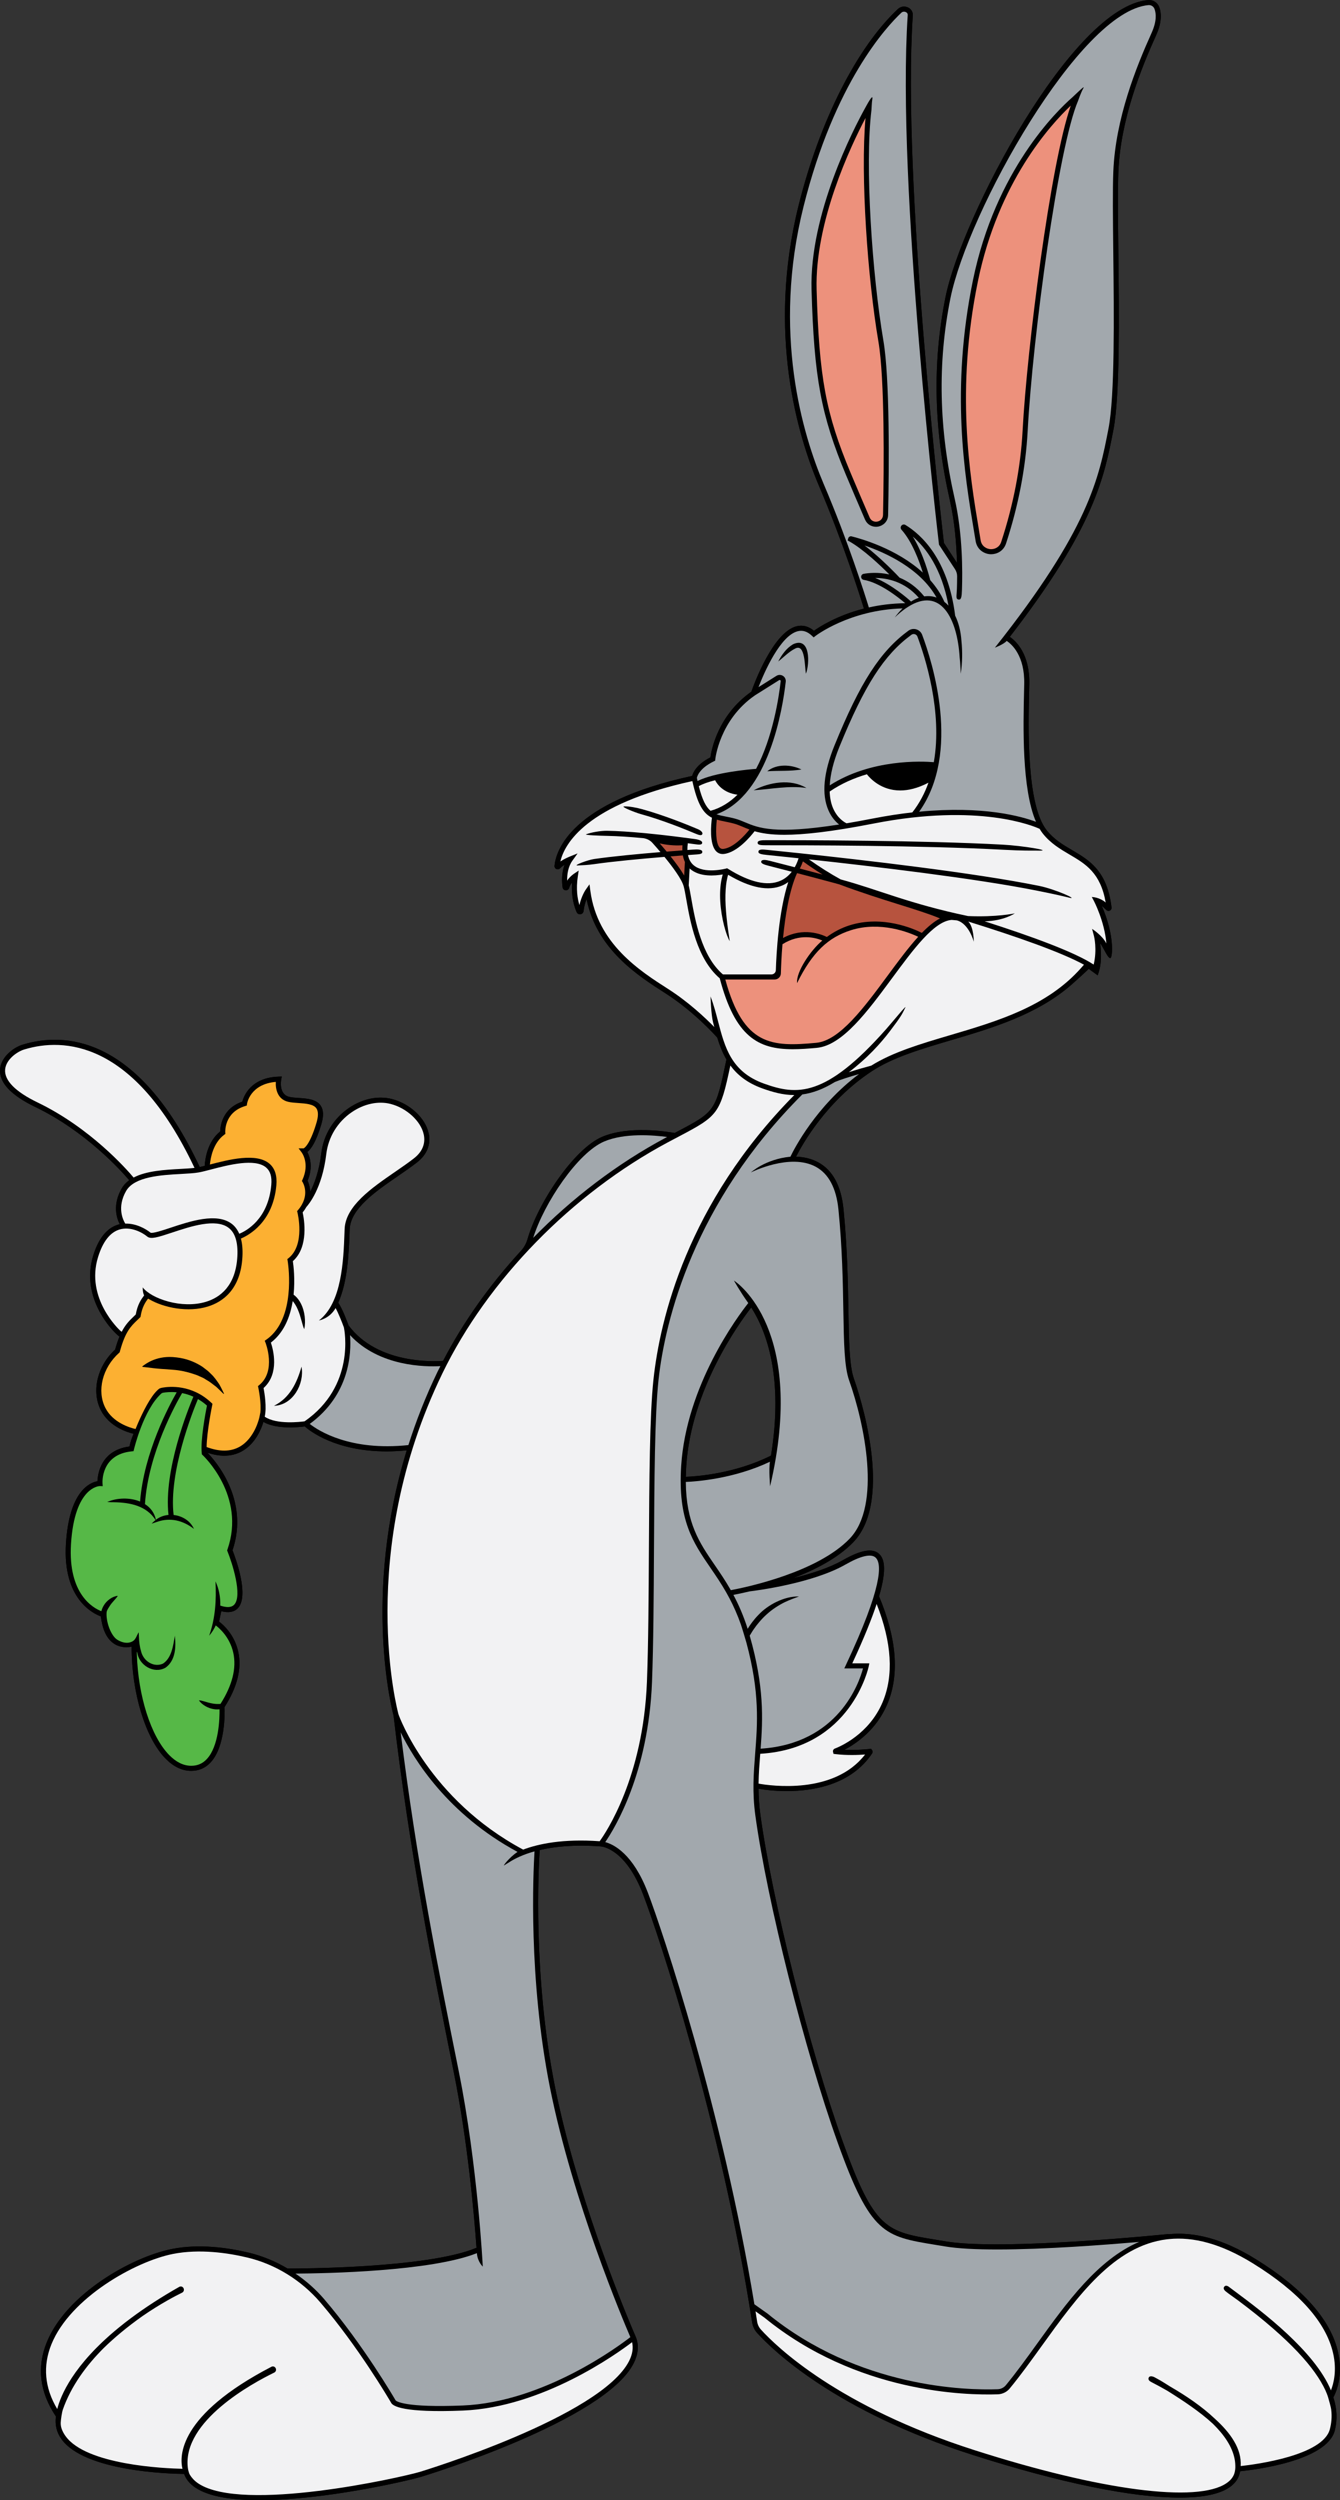 <?xml version="1.0" encoding="UTF-8"?>
<!-- Generator: Adobe Illustrator 26.1.0, SVG Export Plug-In . SVG Version: 6.00 Build 0)  -->
<svg xmlns="http://www.w3.org/2000/svg" xmlns:xlink="http://www.w3.org/1999/xlink" version="1.1" id="Layer_1" x="0px" y="0px" width="343.749px" height="641.071px" viewBox="0 0 343.749 641.071" xml:space="preserve">
<rect x="0" y="0" width="343.749" height="641.071" fill="#333333" stroke="none"/>
<path id="_x23_000000_00000137830501708548776170000011770129916449904566_" d="M343.258,603.129  c-1.897-8.338-9.006-16.368-21.129-23.868c-8.585-5.311-15.93-7.042-22.372-6.38l-0.005-0.053c-0.424,0.044-42.57,4.35-57.152,1.884  c-0.843-0.142-1.648-0.274-2.419-0.4c-12.84-2.098-15.891-2.597-24.044-25.308c-8.429-23.48-18.083-61.807-21.08-83.693  c-0.324-2.366-0.45-4.551-0.465-6.655c1.264,0.215,3.934,0.589,7.248,0.589c6.885,0,16.513-1.62,21.887-9.659  c0.157-0.237,0.163-0.546,0.014-0.789l-0.292-0.392l-0.413,0.048c-0.606,0.07-3.317,0.355-6.416,0.2  c2.985-1.555,8.176-5.064,10.978-11.653c3.184-7.489,2.474-16.804-2.1-27.685c2.171-7.374,1.205-9.781-0.004-10.897  c-1.651-1.524-4.675-0.998-9.245,1.613c-3.598,2.056-8.422,3.569-12.819,4.635c5.674-2.15,11.568-5.168,15.492-9.264  c10.635-11.098,1.249-38.734,0.144-41.849c-1.181-3.328-1.287-9.605-1.422-17.551c-0.122-7.179-0.274-16.112-1.261-25.985  c-0.593-5.928-2.768-9.957-6.465-11.976c-1.779-0.971-3.743-1.386-5.7-1.462c1.625-3.214,7.813-14.269,19.426-21.909  c5.4-3.552,12.674-5.7,20.375-7.974c10.456-3.087,22.145-6.539,30.946-14.309c0.849-0.75,3.528-3.139,4.319-3.972  c0,0,1.344,0.979,2.299,1.672c1.136-2.993,0.883-5.811,0.661-8.248c0.996,1.468,1.997,3.969,2.611,3.813  c0.54-0.137,1.118-5.767-2.213-13.379c0.339,0.286,0.732,0.642,1.176,1.077c0.235,0.231,0.593,0.288,0.888,0.142  c0.302-0.149,0.478-0.473,0.438-0.805c-1.14-9.428-5.696-12.104-10.101-14.692c-2.29-1.345-4.658-2.736-6.538-5.103  c-5.202-6.549-4.725-26.331-4.495-35.839l0.037-1.578c0.174-7.817-3.452-11.125-5.006-12.181  c21.75-28.157,24.216-40.854,26.594-53.139c1.667-8.612,1.44-29.004,1.257-45.389c-0.097-8.681-0.18-16.177,0.009-20.764  c0.551-13.359,5.799-26.383,9.698-35.017c1.549-3.429,1.292-5.76,0.803-7.113c-0.436-1.207-1.612-1.972-2.894-1.863  C274.95,1.728,246.66,55.762,242.55,76.179c-3.39,16.84-3.024,33.887,1.118,52.115c1.252,5.508,1.706,11.337,1.831,16.054  l-3.355-5.138c-0.499-4.234-10.826-92.816-7.984-135.264c0.058-0.866-0.41-1.642-1.222-2.027c-0.879-0.416-1.898-0.268-2.591,0.382  c-10.529,9.867-20.048,28.669-25.463,50.297c-8.202,32.753-0.241,59.197,5.235,72.044c6.204,14.556,10.456,28.009,11.501,31.408  c-6.917,1.766-11.435,4.7-12.817,5.686c-1.395-1.153-2.887-1.541-4.437-1.157c-6.065,1.503-10.949,14.872-11.614,16.771  c-8.569,6.026-10.241,14.917-10.51,16.849c-3.473,1.776-4.426,3.821-4.687,4.757c-31.344,6.778-34.952,19.341-35.31,23.043  c-0.035,0.359,0.165,0.697,0.499,0.839c0.333,0.145,0.715,0.055,0.952-0.22c0.252-0.294,0.673-0.595,1.123-0.866  c-0.804,2.156-0.685,4.44-0.497,5.791c0.056,0.402,0.376,0.705,0.779,0.737c0.408,0.04,0.781-0.222,0.901-0.617  c0.161-0.53,0.444-0.996,0.746-1.381c-0.252,3.731,0.6,6.314,1.186,7.609c0.173,0.381,0.569,0.596,0.984,0.53  c0.419-0.065,0.734-0.392,0.782-0.813c0.142-1.23,0.459-2.276,0.776-3.069c2.605,12.886,13.138,19.615,20.22,24.141  c7.165,4.579,12.574,10.552,13.306,11.377c0.596,1.946,1.322,3.844,2.348,5.603c-2.774,13.313-2.833,13.349-12.752,18.569  c-0.17,0.089-0.357,0.188-0.533,0.281c-1.671-0.308-11.701-1.971-18.627,0.999c-7.207,3.088-16.458,16.948-19.13,26.258  c-0.318,1.108-0.888,2.117-1.668,2.966c-8.005,8.705-14.822,18.271-19.968,28.202c-2.264,0.178-16.799,0.897-24.25-9.068  c-0.345-0.949-1.654-4.446-2.657-5.835c2.434-5.475,2.711-12.653,2.906-17.924l0.034-0.911c0.203-5.266,6.636-9.693,12.312-13.598  c1.794-1.233,3.487-2.399,4.998-3.581c2.502-1.957,3.557-4.573,2.97-7.366c-0.829-3.944-4.816-7.67-9.481-8.859  c-3.54-0.904-7.56-0.053-11.034,2.331c-3.924,2.691-6.495,6.919-7.054,11.6c-0.543,4.55-1.764,7.79-2.841,9.889  c-0.036-1.339-0.434-2.374-0.67-2.868c1.49-3.53,0.549-6.188-0.071-7.368c0.881-0.66,2.205-2.434,3.597-7.111  c0.634-2.129,0.569-3.701-0.198-4.806c-1.129-1.627-3.487-1.787-5.566-1.929c-0.929-0.063-1.806-0.123-2.505-0.297  c-2.702-0.675-2.056-4.251-2.027-4.403l0.152-0.801l-0.814,0.029c-7.14,0.25-8.929,4.972-9.309,6.416  c-5.16,1.758-5.645,6.312-5.674,7.637c-3.368,2.702-3.897,7.301-3.979,8.831c-0.469,0.119-0.898,0.222-1.273,0.302  C35.174,264.971,16.048,264.81,6.05,267.79l-0.235,0.07c-2.182,0.636-5.532,3.069-5.797,6.269c-0.283,3.421,2.76,6.688,9.043,9.714  c12.952,6.236,22.023,16.344,24.093,18.781c-0.789,0.575-1.453,1.269-1.939,2.12c-2.424,4.242-1.274,7.649-0.48,9.176  c-0.144,0.033-0.288,0.043-0.432,0.087c-2.882,0.864-5.033,3.535-6.392,7.939c-3.149,10.202,3.973,18.203,5.793,19.954  c0.485,0.467,0.739,0.692,0.957,0.805c-0.384,0.918-0.76,2.012-1.128,3.343c-4.591,4.201-6.133,10.708-3.663,15.545  c2.122,4.157,6.608,5.615,8.399,6.044c-0.173,0.426-0.312,0.768-0.346,0.862c-0.513,1.401-0.528,1.666-0.716,2.397  c-7.264,0.959-8.124,6.923-8.207,8.902c-1.914,0.334-7.247,2.485-8.085,16.02c-0.876,14.151,6.975,17.921,8.966,18.645  c0.408,3.529,1.598,5.915,3.538,7.097c1.618,0.986,3.336,0.869,4.349,0.66c-0.034,11.691,3.5,23.403,8.714,28.712  c2.041,2.078,4.254,3.132,6.578,3.132c1.939,0,3.593-0.71,4.918-2.11c3.847-4.07,3.684-12.736,3.625-14.249  c3.265-5.092,4.45-9.851,3.522-14.148c-0.958-4.436-3.878-6.982-4.928-7.773l0.571-2.657c1.883,0.486,3.311,0.227,4.253-0.774  c3-3.191-0.611-12.905-1.372-14.838c4.395-12.992-4.486-23.029-6.436-25.026c1.522,0.503,2.964,0.768,4.31,0.768  c1.623,0,3.113-0.365,4.461-1.096c3.531-1.915,5.054-5.782,5.589-7.568c3.401,1.98,9.209,1.347,10.612,1.156  c1.297,1.155,7.904,6.399,21.026,6.399c1.605,0,3.331-0.099,5.134-0.274c-11.45,37.299-3.668,66.97-3.385,68.01  c4.086,34.976,10.206,65.393,15.124,89.835l0.347,1.727c3.559,17.695,5.194,36.308,5.809,44.907  c-12.639,5.315-46.3,5.33-48.472,5.322c-3.129-1.849-6.502-3.249-10.006-4.084c-5.059-1.206-12.585-2.346-19.706-0.921  c-10.192,2.038-27.001,11.477-32.051,23.897c-2.615,6.43-1.826,12.833,2.343,19.035c-0.292,2.124,0.178,4.063,1.405,5.786  c5.92,8.315,27.816,8.912,31.476,8.953c0.503,1.39,1.486,2.576,2.938,3.538c3.534,2.341,9.548,3.195,16.415,3.195  c16.421-0.001,37.701-4.887,41.474-6.005c0.469-0.139,47.168-14.33,54.534-29.18c1.143-2.304,1.364-4.56,0.519-6.653  c-0.191-0.474-0.625-1.455-0.805-1.88c-3.1-7.342-14.582-35.517-19.931-62.262c-5.754-28.772-4.189-56.76-3.927-60.726  c3.767-0.887,8.888-1.445,15.643-0.931l0.064,0.005c0.358,0.026,6.358,0.659,10.806,12.262  c3.893,10.156,20.053,58.552,27.984,109.77c0.159,1.024,0.605,1.964,1.289,2.718c4.072,4.49,20.102,20.018,55.378,31.298  c22.446,7.179,40.946,10.922,53.041,10.922c5.811-0.001,10.144-0.865,12.725-2.628c1.573-1.075,2.496-2.464,2.751-4.135  c3.512-0.353,22.27-2.6,24.289-10.47c0.695-2.711,0.584-5.518-0.372-8.478C342.631,613.641,344.676,609.361,343.258,603.129z   M197.785,373.231c-9.274,4.658-19.248,5.347-21.854,5.446c0.016-0.868,0.047-1.762,0.107-2.705  c1.254-19.707,13.535-36.682,16.678-40.726C196.695,341.452,201.016,353.22,197.785,373.231z"></path>
<path id="_x23_000000" d="M250.277,138.735c0.354,2.157,2.1,3.245,3.673,3.366c0.101,0.008,0.203,0.011,0.307,0.011  c1.498,0,3.188-0.829,3.822-2.764c3.178-9.7,5.045-19.411,5.547-28.863c1.29-24.295,7.914-73.014,12.923-84.62  c0.13-0.3,0.659-1.987,1.394-3.309c0.49-0.882-2.325,1.938-2.875,2.419c-3.925,3.426-19.699,18.675-25.479,46.881  c-5.773,28.173-2.135,49.961,0.274,64.378L250.277,138.735z M250.862,72.119c5.218-25.464,18.663-40.181,23.827-45.045  c-5.214,14.828-11.246,62.337-12.362,83.343c-0.496,9.338-2.341,18.936-5.483,28.527c-0.49,1.494-1.813,1.931-2.793,1.861  c-0.988-0.076-2.234-0.719-2.49-2.28l-0.415-2.503C248.753,121.698,245.138,100.054,250.862,72.119z M160.129,206.766  c1.306-0.042,3.228,0.338,4.638,0.727c5.605,1.548,11.588,3.978,14.262,5.111c0.887,0.376,1.331,0.942,1.116,1.316  c-0.214,0.373-0.788,0.235-1.715-0.157c-2.701-1.143-8.611-3.536-14.102-5.042C162.985,208.352,159.063,206.8,160.129,206.766z   M206.872,202.045c-4.559-0.662-8.993,0.299-13.544,0.592C197.367,200.57,202.8,199.604,206.872,202.045z M205.595,197.307  c-3.061,0.486-5.703,0.248-8.78,0.457C199.23,195.815,202.915,195.993,205.595,197.307z M194.355,216.103  c-0.005-0.617,0.907-0.672,2.373-0.673c8.795-0.01,39.976,0.04,60.378,1.139c5.415,0.292,12.768,1.571,9.581,1.54  c-2.222-0.021-4.108,0.06-9.354-0.227c-20.399-1.117-51.984-1.164-60.692-1.152C195.232,216.732,194.36,216.695,194.355,216.103z   M223.553,28.204c0.045-0.365,0.056-1.759,0.229-2.832c0.261-1.62-1.533,1.753-1.912,2.439c-2.819,5.1-14.236,27.024-13.684,46.494  c0.636,22.49,2.452,32.252,8.83,47.476c1.354,3.233,3.193,7.522,4.878,11.421c0.573,1.326,1.743,1.868,2.825,1.868  c0.208,0,0.413-0.02,0.61-0.058c1.218-0.239,2.464-1.252,2.498-2.975c0.253-12.556,0.432-35.057-1.21-44.69  C223.726,70.385,221.82,42.391,223.553,28.204z M226.526,132.011c-0.022,1.068-0.794,1.597-1.448,1.726  c-0.655,0.13-1.569-0.07-1.991-1.049c-1.682-3.894-3.52-8.179-4.873-11.408c-6.378-15.224-8.091-24.45-8.729-47.01  c-0.492-17.376,8.756-36.817,12.545-44.015c-1.324,14.844,0.542,41.102,3.305,57.312C226.96,97.093,226.779,119.502,226.526,132.011  z M56.254,354.963c0.556,0.98,0.956,1.882,1.187,2.34c0.022,0.046,0.008,0.079-0.02,0.093c-0.023,0.019-0.062,0.019-0.099-0.017  c-0.384-0.359-1.055-1.057-1.834-1.767c-0.852-0.649-1.736-1.373-2.569-1.819c-0.297-0.176-0.561-0.371-0.853-0.508  c-0.295-0.131-0.584-0.259-0.873-0.387c-0.557-0.287-1.168-0.467-1.822-0.685c-1.313-0.409-2.883-0.851-5.26-1.018  c-1.957-0.129-3.542-0.24-4.795-0.385c-1.25-0.138-2.164-0.288-2.681-0.309c-0.063-0.002-0.104-0.033-0.117-0.073  c-0.014-0.039,0.001-0.088,0.054-0.127c0.427-0.309,1.176-0.903,2.43-1.448c1.246-0.533,3.022-1.041,5.33-0.891  c2.791,0.194,4.68,0.906,6.136,1.645c0.73,0.383,1.377,0.745,1.948,1.219c0.289,0.221,0.579,0.443,0.874,0.668  c0.287,0.231,0.539,0.519,0.821,0.787C54.906,352.979,55.625,354.042,56.254,354.963z M77.35,350.428  c0.796,4.433-2.229,9.879-7.064,10.034C74.307,358.453,76.152,354.651,77.35,350.428z M203.98,166.302  c-1.613,0.801-2.879,2.17-4.342,3.307c0.91-1.721,2.062-3.372,3.789-4.407c4.477-2.09,4.309,4.965,3.318,7.543  C206.408,171.194,206.639,164.859,203.98,166.302z M343.258,603.129c-1.897-8.338-9.006-16.368-21.129-23.868  c-8.585-5.311-15.93-7.042-22.372-6.38l-0.005-0.053c-0.424,0.044-42.57,4.35-57.152,1.884c-0.843-0.142-1.648-0.274-2.419-0.4  c-12.84-2.098-15.891-2.597-24.044-25.308c-8.429-23.48-18.083-61.807-21.08-83.693c-0.324-2.366-0.45-4.551-0.465-6.655  c1.264,0.215,3.934,0.589,7.248,0.589c6.885,0,16.513-1.62,21.887-9.659c0.157-0.237,0.163-0.546,0.014-0.789l-0.292-0.392  l-0.413,0.048c-0.606,0.07-3.317,0.355-6.416,0.2c2.985-1.555,8.176-5.064,10.978-11.653c3.184-7.489,2.474-16.804-2.1-27.685  c2.171-7.374,1.205-9.781-0.004-10.897c-1.651-1.524-4.675-0.998-9.245,1.613c-3.598,2.056-8.422,3.569-12.819,4.635  c5.674-2.15,11.568-5.168,15.492-9.264c10.635-11.098,1.249-38.734,0.144-41.849c-1.181-3.328-1.287-9.605-1.422-17.551  c-0.122-7.179-0.274-16.112-1.261-25.985c-0.593-5.928-2.768-9.957-6.465-11.976c-1.779-0.971-3.743-1.386-5.7-1.462  c1.625-3.214,7.813-14.269,19.426-21.909c5.4-3.552,12.674-5.7,20.375-7.974c10.456-3.087,22.145-6.539,30.946-14.309  c0.849-0.75,3.528-3.139,4.319-3.972c0,0,1.344,0.979,2.299,1.672c1.136-2.993,0.883-5.811,0.661-8.248  c0.996,1.468,1.997,3.969,2.611,3.813c0.54-0.137,1.118-5.767-2.213-13.379c0.339,0.286,0.732,0.642,1.176,1.077  c0.235,0.231,0.593,0.288,0.888,0.142c0.302-0.149,0.478-0.473,0.438-0.805c-1.14-9.428-5.696-12.104-10.101-14.692  c-2.29-1.345-4.658-2.736-6.538-5.103c-5.202-6.549-4.725-26.331-4.495-35.839l0.037-1.578c0.174-7.817-3.452-11.125-5.006-12.181  c21.75-28.157,24.216-40.854,26.594-53.139c1.667-8.612,1.44-29.004,1.257-45.389c-0.097-8.681-0.18-16.177,0.009-20.764  c0.551-13.359,5.799-26.383,9.698-35.017c1.549-3.429,1.292-5.76,0.803-7.113c-0.436-1.207-1.612-1.972-2.894-1.863  C274.95,1.728,246.66,55.762,242.55,76.179c-3.39,16.84-3.024,33.887,1.118,52.115c1.252,5.508,1.706,11.337,1.831,16.054  l-3.355-5.138c-0.499-4.234-10.826-92.816-7.984-135.264c0.058-0.866-0.41-1.642-1.222-2.027c-0.879-0.416-1.898-0.268-2.591,0.382  c-10.529,9.867-20.048,28.669-25.463,50.297c-8.202,32.753-0.241,59.197,5.235,72.044c6.204,14.556,10.456,28.009,11.501,31.408  c-6.917,1.766-11.435,4.7-12.817,5.686c-1.395-1.153-2.887-1.541-4.437-1.157c-6.065,1.503-10.949,14.872-11.614,16.771  c-8.569,6.026-10.241,14.917-10.51,16.849c-3.473,1.776-4.426,3.821-4.687,4.757c-31.344,6.778-34.952,19.341-35.31,23.043  c-0.035,0.359,0.165,0.697,0.499,0.839c0.333,0.145,0.715,0.055,0.952-0.22c0.252-0.294,0.673-0.595,1.123-0.866  c-0.804,2.156-0.685,4.44-0.497,5.791c0.056,0.402,0.376,0.705,0.779,0.737c0.408,0.04,0.781-0.222,0.901-0.617  c0.161-0.53,0.444-0.996,0.746-1.381c-0.252,3.731,0.6,6.314,1.186,7.609c0.173,0.381,0.569,0.596,0.984,0.53  c0.419-0.065,0.734-0.392,0.782-0.813c0.142-1.23,0.459-2.276,0.776-3.069c2.605,12.886,13.138,19.615,20.22,24.141  c7.165,4.579,12.574,10.552,13.306,11.377c0.596,1.946,1.322,3.844,2.348,5.603c-2.774,13.313-2.833,13.349-12.752,18.569  c-0.17,0.089-0.357,0.188-0.533,0.281c-1.671-0.308-11.701-1.971-18.627,0.999c-7.207,3.088-16.458,16.948-19.13,26.258  c-0.318,1.108-0.888,2.117-1.668,2.966c-8.005,8.705-14.822,18.271-19.968,28.202c-2.264,0.178-16.799,0.897-24.25-9.068  c-0.345-0.949-1.654-4.446-2.657-5.835c2.434-5.475,2.711-12.653,2.906-17.924l0.034-0.911c0.203-5.266,6.636-9.693,12.312-13.598  c1.794-1.233,3.487-2.399,4.998-3.581c2.502-1.957,3.557-4.573,2.97-7.366c-0.829-3.944-4.816-7.67-9.481-8.859  c-3.54-0.904-7.56-0.053-11.034,2.331c-3.924,2.691-6.495,6.919-7.054,11.6c-0.543,4.55-1.764,7.79-2.841,9.889  c-0.036-1.339-0.434-2.374-0.67-2.868c1.49-3.53,0.549-6.188-0.071-7.368c0.881-0.66,2.205-2.434,3.597-7.111  c0.634-2.129,0.569-3.701-0.198-4.806c-1.129-1.627-3.487-1.787-5.566-1.929c-0.929-0.063-1.806-0.123-2.505-0.297  c-2.702-0.675-2.056-4.251-2.027-4.403l0.152-0.801l-0.814,0.029c-7.14,0.25-8.929,4.972-9.309,6.416  c-5.16,1.758-5.645,6.312-5.674,7.637c-3.368,2.702-3.897,7.301-3.979,8.831c-0.469,0.119-0.898,0.222-1.273,0.302  C35.174,264.971,16.048,264.81,6.05,267.79l-0.235,0.07c-2.182,0.636-5.532,3.069-5.797,6.269c-0.283,3.421,2.76,6.688,9.043,9.714  c12.952,6.236,22.023,16.344,24.093,18.781c-0.789,0.575-1.453,1.269-1.939,2.12c-2.424,4.242-1.274,7.649-0.48,9.176  c-0.144,0.033-0.288,0.043-0.432,0.087c-2.882,0.864-5.033,3.535-6.392,7.939c-3.149,10.202,3.973,18.203,5.793,19.954  c0.485,0.467,0.739,0.692,0.957,0.805c-0.384,0.918-0.76,2.012-1.128,3.343c-4.591,4.201-6.133,10.708-3.663,15.545  c2.122,4.157,6.608,5.615,8.399,6.044c-0.173,0.426-0.312,0.768-0.346,0.862c-0.513,1.401-0.528,1.666-0.716,2.397  c-7.264,0.959-8.124,6.923-8.207,8.902c-1.914,0.334-7.247,2.485-8.085,16.02c-0.876,14.151,6.975,17.921,8.966,18.645  c0.408,3.529,1.598,5.915,3.538,7.097c1.618,0.986,3.336,0.869,4.349,0.66c-0.034,11.691,3.5,23.403,8.714,28.712  c2.041,2.078,4.254,3.132,6.578,3.132c1.939,0,3.593-0.71,4.918-2.11c3.847-4.07,3.684-12.736,3.625-14.249  c3.265-5.092,4.45-9.851,3.522-14.148c-0.958-4.436-3.878-6.982-4.928-7.773l0.571-2.657c1.883,0.486,3.311,0.227,4.253-0.774  c3-3.191-0.611-12.905-1.372-14.838c4.395-12.992-4.486-23.029-6.436-25.026c1.522,0.503,2.964,0.768,4.31,0.768  c1.623,0,3.113-0.365,4.461-1.096c3.531-1.915,5.054-5.782,5.589-7.568c3.401,1.98,9.209,1.347,10.612,1.156  c1.297,1.155,7.904,6.399,21.026,6.399c1.605,0,3.331-0.099,5.134-0.274c-11.45,37.299-3.668,66.97-3.385,68.01  c4.086,34.976,10.206,65.393,15.124,89.835l0.347,1.727c3.559,17.695,5.194,36.308,5.809,44.907  c-12.639,5.315-46.3,5.33-48.472,5.322c-3.129-1.849-6.502-3.249-10.006-4.084c-5.059-1.206-12.585-2.346-19.706-0.921  c-10.192,2.038-27.001,11.477-32.051,23.897c-2.615,6.43-1.826,12.833,2.343,19.035c-0.292,2.124,0.178,4.063,1.405,5.786  c5.92,8.315,27.816,8.912,31.476,8.953c0.503,1.39,1.486,2.576,2.938,3.538c3.534,2.341,9.548,3.195,16.415,3.195  c16.421-0.001,37.701-4.887,41.474-6.005c0.469-0.139,47.168-14.33,54.534-29.18c1.143-2.304,1.364-4.56,0.519-6.653  c-0.191-0.474-0.625-1.455-0.805-1.88c-3.1-7.342-14.582-35.517-19.931-62.262c-5.754-28.772-4.189-56.76-3.927-60.726  c3.767-0.887,8.888-1.445,15.643-0.931l0.064,0.005c0.358,0.026,6.358,0.659,10.806,12.262  c3.893,10.156,20.053,58.552,27.984,109.77c0.159,1.024,0.605,1.964,1.289,2.718c4.072,4.49,20.102,20.018,55.378,31.298  c22.446,7.179,40.946,10.922,53.041,10.922c5.811-0.001,10.144-0.865,12.725-2.628c1.573-1.075,2.496-2.464,2.751-4.135  c3.512-0.353,22.27-2.6,24.289-10.47c0.695-2.711,0.584-5.518-0.372-8.478C342.631,613.641,344.676,609.361,343.258,603.129z   M226.399,436.492c-3.469,8.16-10.817,11.316-12.254,11.865c-0.313,0.119-0.504,0.435-0.462,0.768l0.138,0.582l0.506,0.061  c2.979,0.356,5.885,0.234,7.598,0.099c-7.996,10.364-24.244,8.026-27.333,7.471c0.037-2.581,0.228-5.06,0.426-7.609  c0.001-0.014,0.002-0.028,0.003-0.042c23.345-1.389,27.788-22.202,27.831-22.414l0.156-0.778h-4.37  c3.006-6.462,4.988-11.409,6.248-15.227C228.786,421.188,229.3,429.669,226.399,436.492z M216.893,401.162  c3.901-2.229,6.571-2.848,7.718-1.787c1.697,1.566,1.759,7.608-7.584,27.494l-0.435,0.927h4.798  c-0.999,3.745-6.349,19.314-26.268,20.583c0.581-7.679,0.947-15.868-2.8-28.981c0.051-0.083,0.109-0.176,0.192-0.311  c0.211-0.32,0.468-0.813,0.859-1.357c0.756-1.106,1.898-2.524,3.31-3.797c1.407-1.279,3.095-2.367,4.638-3.119  c1.548-0.746,2.923-1.178,3.661-1.463c-3.85-0.112-8.075,2.195-10.444,4.749c-1.225,1.255-2.09,2.499-2.648,3.404  c-0.033,0.058-0.057,0.1-0.088,0.155c-1.085-3.417-2.344-6.25-3.663-8.718c0.974-0.185,2.415-0.479,4.166-0.897  C193.944,407.848,208.424,406.001,216.893,401.162z M204.678,161.841c1.266-0.314,2.455,0.081,3.641,1.203l0.408,0.386l0.441-0.347  c0.088-0.069,8.725-6.7,22.368-7.087c-0.677,0.664-1.348,1.434-2.006,2.326c0.955-0.911,1.867-1.665,2.737-2.278  c0.035-0.025,0.592-0.39,0.616-0.405c8.436-5.406,12.708,2.981,13.299,12.938c0.159,1.38,0.216,2.769,0.28,4.168  c0.419-2.772,0.463-5.598,0.178-8.412c-0.169-2.52-0.744-4.705-1.613-6.476c-1.812-14.573-8.76-20.824-12.746-23.254  c-0.345-0.209-0.782-0.135-1.039,0.174c-0.257,0.309-0.247,0.752,0.022,1.052c2.727,3.037,4.561,8.043,5.47,10.99  c-6.69-6.138-15.975-8.726-18.272-9.293c-0.356-0.085-0.705,0.094-0.838,0.43l-0.177,0.614l0.494,0.279  c3.524,1.993,7.848,6.08,10.207,8.441c-2.934-0.649-5.452-0.362-6.584-0.161c-0.377,0.066-0.649,0.39-0.648,0.77  c0.001,0.385,0.279,0.713,0.663,0.779c4.09,0.695,8.82,4.437,10.643,5.993c-3.436,0.041-6.558,0.459-9.334,1.082  c-1.01-3.292-5.299-16.899-11.574-31.622c-5.412-12.697-13.279-38.833-5.17-71.217c7.939-31.705,21.212-46.029,25.091-49.664  c0.364-0.342,0.844-0.297,1.145-0.156c0.155,0.074,0.513,0.295,0.481,0.764c-2.905,43.395,7.899,134.739,8.008,135.656l0.018,0.151  l4.109,6.293c0.352,0.538,0.542,1.169,0.539,1.812c-0.005,1.214-0.028,2.294-0.058,3.201c-0.061,1.875-0.362,2.592,0.392,2.75  c0.73,0.153,0.84-0.712,0.902-2.506c0.164-4.707,0.175-14.363-1.836-23.21c-4.101-18.045-4.464-34.913-1.111-51.57  c4.433-22.022,33.091-73.575,50.795-75.13c0.694-0.052,1.321,0.356,1.557,1.009c0.406,1.126,0.604,3.104-0.765,6.136  c-3.944,8.733-9.252,21.914-9.812,35.499c-0.191,4.62-0.107,12.133-0.01,20.832c0.182,16.327,0.408,36.645-1.233,45.127  c-2.447,12.643-4.977,25.717-29.137,56.16c0,0,2.37-0.904,3.023-1.742c1.24,0.812,4.666,3.726,4.501,11.121l-0.037,1.576  c-0.221,9.162-0.604,25.264,3.061,33.702c-3.685-1.393-13.498-4.18-29.976-2.596c10.796-15.167,3.371-38.435,0.772-45.352  c-0.258-0.687-0.808-1.2-1.51-1.409c-0.699-0.209-1.435-0.08-2.023,0.349c-7.242,5.299-12.377,13.263-18.945,29.386  c-2.834,6.957-3.359,12.572-1.56,16.689c0.777,1.778,1.847,2.918,2.729,3.62c-16.575,2.597-20.716,0.866-24.124-0.567  c-0.855-0.359-1.663-0.699-2.614-0.954c-0.842-0.226-1.62-0.379-2.343-0.521c-0.878-0.172-1.659-0.328-2.366-0.59  c13.433-4.909,16.978-27.097,17.757-33.989c0.069-0.601-0.208-1.175-0.721-1.497c-0.515-0.325-1.157-0.324-1.672,0.001l-4.598,2.894  C196.122,172.228,200.184,162.953,204.678,161.841z M238.633,148.762c-0.239-0.983-1.707-6.702-4.475-11.186  c3.372,2.892,7.423,8.23,9.155,17.719c-0.34-0.372-0.7-0.703-1.077-0.994l0.013-0.006  C241.334,152.224,240.079,150.393,238.633,148.762z M240.253,153.217c-0.993-0.349-2.055-0.456-3.156-0.293  c-1.955-2.426-4.168-3.91-6.319-4.798c-0.567-0.606-4.747-5.03-8.997-8.26C227.062,141.665,236.019,145.688,240.253,153.217z   M235.696,153.272c-0.656,0.228-1.32,0.547-1.985,0.971c-0.882-0.8-4.932-4.346-9.199-6.054  C227.524,148.204,232.045,149.067,235.696,153.272z M222.376,198.529c0.885,1.129,3.711,4.155,8.565,4.155  c2.049,0,4.461-0.548,7.237-1.997c-0.957,2.702-2.303,5.277-4.14,7.622c-3.153,0.353-6.538,0.865-10.158,1.573  c-2.431,0.475-4.656,0.878-6.712,1.222c-0.524-0.247-2.339-1.259-3.467-3.874c-0.535-1.24-0.809-2.681-0.868-4.271  C215.854,200.89,219.15,199.481,222.376,198.529z M212.851,201.38c0.155-2.854,0.955-6.139,2.44-9.786  c6.467-15.873,11.484-23.686,18.509-28.827c0.256-0.187,0.577-0.242,0.884-0.152c0.309,0.092,0.551,0.318,0.664,0.62  c1.914,5.094,6.508,19.259,4.202,32.198C236.557,195.184,223.461,194.56,212.851,201.38z M192.258,212.698  c-1.163,1.447-4.03,4.675-6.697,4.971c-0.379,0.043-0.678-0.058-0.927-0.318c-1.068-1.117-1.041-4.721-0.748-7.19  c0.628,0.191,1.302,0.34,2.039,0.485c0.696,0.137,1.446,0.284,2.257,0.501c0.864,0.232,1.633,0.555,2.446,0.897  C191.143,212.26,191.676,212.483,192.258,212.698z M182.277,207.902c-1.174-0.996-2.129-2.805-3.023-6.329  c1.097-0.604,2.573-1.103,4.193-1.512c0.543,1.05,2.105,3.244,5.739,3.71C187.231,205.698,184.947,207.161,182.277,207.902z   M183.129,195.209l0.328-0.159l0.035-0.364c0.01-0.1,1.073-10.092,10.166-16.383l6.209-3.907c0.129-0.081,0.245-0.028,0.288-0.001  c0.052,0.032,0.137,0.108,0.12,0.25c-0.479,4.233-2.025,14.406-6.309,22.496c-1.833,0.139-10.628,0.912-15.023,3.119  c-0.058-0.259-0.116-0.509-0.174-0.784C178.838,199.088,179.383,197.025,183.129,195.209z M184.204,261.902  c-0.555-2.125-1.129-4.323-1.937-6.404c0,0,0.133,4.643,0.678,6.733c0.097,0.371,0.194,0.743,0.293,1.114  c-2.31-2.36-6.612-6.421-11.842-9.763c-7.231-4.62-18.158-11.603-19.959-25.18l-0.218-1.646l-0.958,1.357  c-0.051,0.073-1.085,1.56-1.622,3.971c-0.499-1.604-0.913-4.091-0.409-7.4l0.222-1.456l-1.225,0.817  c-0.055,0.036-0.993,0.671-1.741,1.755c-0.03-1.567,0.222-3.553,1.375-5.154l1.315-1.826l-2.087,0.843  c-0.176,0.071-1.345,0.554-2.342,1.226c1.052-4.476,6.535-14.652,33.867-20.611c1.325,6.045,2.836,8.312,5.019,9.393  c-0.217,1.65-0.714,6.723,1.061,8.579c0.459,0.479,1.044,0.728,1.705,0.728c0.1,0,0.203-0.006,0.306-0.017  c3.452-0.384,6.878-4.535,7.869-5.828c1.781,0.521,4.099,0.918,7.631,0.918c4.821,0,11.896-0.737,22.927-2.894  c27.09-5.299,41.078,0.677,42.567,1.368c0.251,0.416,0.506,0.823,0.787,1.177c2.03,2.557,4.505,4.01,6.897,5.416  c4.079,2.396,7.945,4.667,9.261,12.3c-1.642-1.42-3.564-1.42-3.564-1.42l0.51,0.956c0.033,0.062,2.757,5.236,3.231,10.975  c-0.985-2.042-3.668-3.761-3.668-3.761l0.486,1.844c0.012,0.047,0.858,3.387-0.078,7.318c-4.758-3.134-15.578-7.136-27.968-11.099  c4.954-0.105,7.73-2.036,7.73-2.036c-0.109,0.024-4.693,1.01-11.987,0.694c-15.252-3.196-22.984-6.781-32.68-9.399  c-2.684-1.48-5.409-3.189-8.154-5.145c15.991,1.73,42.732,4.864,58.535,8.031c4.336,0.869,6.138,1.278,8.28,1.801  c2.506,0.611-3.489-2.163-7.776-3.032c-16.688-3.384-45.452-6.678-61.171-8.345l-0.239-0.025c-3.481-0.369-6.305-0.656-8.192-0.845  c-1.375-0.138-2.261-0.206-2.371,0.385c-0.107,0.574,0.658,0.752,2.153,0.902c1.844,0.186,4.651,0.473,8.13,0.844  c-0.14,0.488-0.44,1.36-0.976,2.308c-2.698-0.701-4.865-1.255-6.326-1.625c-1.07-0.271-2.111-0.427-2.267,0.119  c-0.15,0.524,0.69,0.823,1.869,1.123c1.365,0.348,3.405,0.871,5.958,1.536c-0.703,0.907-1.647,1.768-2.914,2.317  c-3.327,1.442-7.844,0.412-13.427-3.061l-0.242-0.15l-0.275,0.076c-0.054,0.015-5.618,1.51-8.367-0.896  c-0.716-0.627-1.175-1.49-1.395-2.566c0.437-0.032,0.843-0.062,1.215-0.089c1.54-0.111,2.467-0.078,2.457-0.718  c-0.01-0.648-1.109-0.684-2.528-0.583c-0.395,0.028-0.829,0.06-1.296,0.094c-0.014-0.536,0.022-1.117,0.102-1.734  c0.624,0.083,1.184,0.159,1.668,0.225c1.219,0.168,1.917,0.231,2.019-0.267c0.103-0.501-0.679-0.862-1.779-1.015  c-2.605-0.362-7.457-1.001-12.514-1.488c-0.369-0.047-0.968-0.091-0.968-0.091c-3.18-0.292-6.39-0.513-9.128-0.557  c-1.713-0.028-4.152,0.43-5.382,0.899c-0.575,0.219,3.683,0.376,5.33,0.403c2.739,0.045,5.991,0.274,9.215,0.573  c0.422,0.039,0.83,0.157,1.219,0.325c0.004,0.002,0.008,0.004,0.013,0.005c0.485,0.209,0.907,0.528,1.259,0.921  c0.49,0.547,1.216,1.369,2.039,2.34c-5.613,0.466-12.273,1.092-16.99,1.768c-1.759,0.252-5.444,1.702-4.331,1.657  c1.306-0.052,2.697-0.105,4.336-0.342c4.916-0.711,12.15-1.378,18.006-1.858c2.108,2.575,4.421,5.694,4.938,7.556  c0.199,0.717,0.403,1.872,0.637,3.209c1.011,5.751,2.701,15.333,8.612,20.383c3.948,15.049,9.92,18.172,18.729,18.171  c1.915,0,3.964-0.147,6.155-0.351c6.583-0.613,13.038-9.359,19.281-17.818c5.522-7.483,10.736-14.548,15.233-14.985  c0.064,0.001,0.127,0.001,0.191,0.002c0.421,0.043,0.833,0.081,1.242,0.115c3.12,0.847,4.321,5.421,4.334,5.475  c0,0,0.034-3.74-1.424-5.181c12.481,3.883,23.837,7.873,29.693,11.071l-0.74,0.836c-8.773,9.901-21.437,13.639-33.685,17.256  c-7.537,2.225-14.655,4.345-20.146,7.788c-1.264,0.333-3.53,0.964-5.762,1.692c4.704-3.562,8.166-7.393,10.556-10.543  c2.964-3.905,3.086-4.3,3.96-6.068c0.416-0.842-3.288,3.697-4.947,5.573c-15.607,17.644-22.969,16.956-31.32,13.956  C187.579,274.827,185.94,268.549,184.204,261.902z M184.772,231.167c0.241,4.253,1.524,8.728,2.425,10.146  c-0.62-3.94-1.19-8.442-1.102-11.932c0.047-1.739,0.216-3.22,0.469-4.228c0.057-0.355,0.148-0.621,0.227-0.854  c5.653,3.36,10.343,4.294,13.935,2.728c0.552-0.24,1.033-0.539,1.484-0.858c-2.48,7.621-3.054,18.391-3.185,22.587  c-0.019,0.618-0.526,1.1-1.144,1.1h-12.429c-5.536-4.752-7.166-14.034-8.145-19.604c-0.239-1.365-0.431-2.447-0.637-3.22l0.24-4.363  c0.042,0.039,0.077,0.083,0.121,0.121c2.444,2.138,6.414,1.775,8.385,1.424c-0.033,0.096-0.057,0.168-0.094,0.275  c-0.069,0.299-0.147,0.639-0.233,1.011C184.779,226.995,184.633,229.047,184.772,231.167z M198.712,251.158  c0.87,0,1.58-0.689,1.604-1.559c0.047-1.674,0.157-4.498,0.41-7.488c4.426-2.81,8.507-1.677,10.226-0.957  c-2.999,2.511-6.767,8.047-6.479,10.926c3.944-8,8.027-11.72,13.796-13.559c7.568-2.413,14.978,0.591,17.276,1.678  c-2.527,2.772-5.122,6.28-7.787,9.892c-6.073,8.228-12.352,16.737-18.355,17.295c-11.4,1.063-18.691,0.827-23.337-16.228H198.712z   M217.886,237.277c-2.072,0.659-3.992,1.67-5.78,2.973c-1.329-0.665-6.003-2.576-11.235,0.258  c0.541-5.536,1.582-12.169,3.581-16.595c0.008-0.012,0.015-0.024,0.023-0.036c3.055,0.799,6.724,1.771,10.78,2.869  c11.262,4.214,20.29,6.393,25.87,8.744c-1.52,0.805-3.067,2.096-4.641,3.712C234.542,238.217,226.445,234.553,217.886,237.277z   M205.179,222.709c0.366-0.698,0.63-1.35,0.792-1.846c1.686,1.229,3.364,2.335,5.034,3.381  C208.896,223.684,206.943,223.17,205.179,222.709z M175.178,219.341c0.11,0.611,0.281,1.174,0.522,1.681l-0.191,3.462  c-0.915-1.551-2.208-3.299-3.486-4.899C173.155,219.496,174.219,219.414,175.178,219.341z M171.023,218.357  c-0.657-0.791-1.271-1.506-1.796-2.104c2.514,0.579,4.708,0.56,5.847,0.484c-0.037,0.457-0.039,0.888-0.025,1.307  C173.844,218.134,172.485,218.239,171.023,218.357z M154.951,292.703c5.273-2.26,12.728-1.639,16.189-1.175  c-0.136,0.072-0.261,0.138-0.4,0.213c-12.356,6.6-23.962,15.45-33.955,25.649C139.604,308.393,148.214,295.59,154.951,292.703z   M9.625,282.671c-5.667-2.728-8.541-5.645-8.31-8.434c0.222-2.686,3.278-4.665,4.866-5.128l0.242-0.072  c9.564-2.849,27.862-2.626,43.478,30.424c-1.016,0.119-2.241,0.188-3.615,0.262c-4.024,0.22-8.745,0.487-12.012,2.213  C32.44,299.754,23.11,289.164,9.625,282.671z M32.344,305.389c2.124-3.717,8.995-4.093,14.012-4.367  c1.827-0.1,3.405-0.186,4.628-0.402c0.796-0.14,1.866-0.419,3.104-0.742c4.502-1.174,11.306-2.95,14.174-0.518  c1.083,0.917,1.519,2.378,1.332,4.464c-0.79,8.811-6.426,11.797-8.219,12.531c-0.459-1.06-1.097-1.923-1.932-2.559  c-3.851-2.928-10.702-0.651-15.706,1.013c-1.964,0.653-4.655,1.543-5.135,1.253c-1.229-1.012-3.755-2.394-6.472-2.32  C31.582,312.859,29.936,309.603,32.344,305.389z M25.153,322.33c1.224-3.965,3.082-6.346,5.523-7.078  c2.834-0.849,5.797,0.74,7.1,1.814c0.908,0.747,2.71,0.194,6.372-1.023c4.728-1.574,11.203-3.727,14.508-1.212  c1.668,1.27,2.422,3.717,2.239,7.273c-0.397,7.723-4.553,10.605-7.969,11.663c-6.343,1.962-14.144-0.824-16.309-3.662  c0,0-0.039,1.343,0.361,2.037c-0.008,0.011-0.012,0.018-0.02,0.029c-0.672,0.911-1.679,2.274-2.127,4.878  c-0.18,0.178-0.359,0.349-0.535,0.518c-1.062,1.02-2.088,2.006-3.07,3.92c-0.089-0.06-0.178-0.133-0.299-0.215  C30.559,340.94,21.892,332.9,25.153,322.33z M58.34,397.317l-0.081,0.231l0.092,0.227c1.22,3.018,3.908,11.36,1.721,13.687  c-0.673,0.715-1.871,0.79-3.564,0.23c0.061-2.152-0.341-4.322-1.231-6.218c0.235,4.833-0.013,9.386-1.628,13.936  c0.705-0.787,1.25-1.688,1.694-2.638c0.805,0.597,3.62,2.935,4.51,7.06c0.847,3.919-0.269,8.316-3.29,13.068  c-0.122,0.01-0.276,0.019-0.468,0.022c-0.446,0.02-1.058-0.026-1.703-0.15c-1.301-0.227-2.674-0.825-3.372-0.788  c0.835,1.202,2.391,2.018,3.716,2.236c0.621,0.121,1.17,0.093,1.578,0.061c0.033,2.264-0.125,9.442-3.281,12.781  c-1.083,1.146-2.382,1.703-3.972,1.703c-1.962,0-3.863-0.923-5.65-2.743c-4.713-4.8-7.983-15.17-8.305-25.883  c-0.015-0.507,0.033-0.809,0.105-0.452c0.392,3.242,4.209,5.62,7.222,3.939c2.62-1.817,2.758-5.43,2.413-8.215  c-0.42,2.569-0.8,5.669-3.028,7.152c-2.331,1.065-5.028-0.604-5.623-3.128c-0.359-1.187-0.52-2.471-0.559-3.78  c-0.017-0.566-0.048-0.891-0.048-1.056c0-0.147-0.271,0.364-0.51,0.885c-0.219,0.478-0.476,0.91-0.766,1.154  c-0.786,0.659-2.312,0.97-4.215-0.188c-1.624-0.99-2.968-4.628-2.745-7.06c0.041-0.449,0.402-0.979,0.746-1.525  c0.678-1.114,1.81-2.062,2.12-2.685c-1.469,0.148-2.915,1.293-3.594,2.474c-0.343,0.549-0.515,1.079-0.623,1.475  c-2.094-0.812-8.583-4.377-7.787-17.23c0.913-14.729,7.278-14.859,7.407-14.859c0.001,0,0.001,0,0.002,0l0.725,0.029l-0.05-0.723  c-0.021-0.302-0.423-7.419,7.498-8.206l0.463-0.046l0.106-0.453c0.024-0.103,2.399-10.088,6.965-14.28  c0.153-0.141,0.335-0.226,0.541-0.261c0.633-0.105,1.889-0.249,3.459-0.1c-1.895,3.294-8.42,15.442-9.398,28.01  c-2.624-1.084-5.954-0.983-8.435,0.119c0.633,0.056,1.246,0.055,1.854,0.058c4.003,0.073,8.247,0.905,10.561,4.575  c-0.361,0.283-0.709,0.584-1.023,0.906c0.519-0.13,0.981-0.325,1.457-0.468c3.332-1.148,6.554-0.373,9.413,1.827  c-0.94-2.088-3.029-3.345-5.222-3.57c-1.291-10.893,4.837-26.374,6.236-29.727c0.778,0.45,1.558,0.994,2.317,1.681  c-0.343,1.709-1.71,8.859-1.33,12.266l0.027,0.243l0.18,0.165C52.078,373.188,63.16,383.527,58.34,397.317z M43.226,388.444  c-1.129,0.1-2.232,0.481-3.164,1.182c-0.025,0.018-0.044,0.042-0.068,0.06c-0.37-1.803-1.414-3.128-2.811-4.018  c0.845-13.184,8.13-26.096,9.532-28.469c0.914,0.181,1.894,0.48,2.893,0.931C48.227,361.388,41.946,377.004,43.226,388.444z   M66.488,355.156l-0.31,0.252l0.084,0.391c0.01,0.045,0.849,3.969,0.51,6.547l-0.017-0.015l-0.215,1.07  c-0.011,0.054-1.137,5.431-5.184,7.621c-2.28,1.235-5.094,1.23-8.358,0.013c0.056-4.039,1.421-10.643,1.436-10.718l0.074-0.354  l-0.262-0.25c-5.019-4.774-10.793-4.222-12.598-3.9c-0.32,0.057-0.549,0.134-0.701,0.203c-0.155,0.071-0.345,0.247-0.462,0.353  c-1.923,1.75-3.86,5.731-5.117,8.608c-0.07,0.159-0.323,0.771-0.599,1.439c-1.406-0.321-5.795-1.6-7.742-5.413  c-2.231-4.369-0.753-10.305,3.515-14.113l0.144-0.128l0.051-0.186c1.393-5.127,2.814-6.489,4.458-8.068  c0.23-0.221,0.464-0.445,0.702-0.683l0.15-0.15l0.033-0.21c0.374-2.395,1.282-3.649,1.896-4.483c0.086,0.05,0.173,0.102,0.279,0.15  c3.815,2.227,10.037,3.434,15.055,1.879c3.812-1.18,8.447-4.366,8.884-12.838c0.091-1.771-0.052-3.296-0.4-4.595  c1.96-0.82,8.246-4.164,9.096-13.636c0.225-2.504-0.377-4.38-1.787-5.574c-3.364-2.85-10.495-1.011-15.258,0.23  c0.157-1.696,0.826-5.531,3.684-7.646l0.286-0.213l-0.025-0.356c-0.014-0.21-0.288-5.148,5.114-6.781l0.396-0.122l0.06-0.408  c0.031-0.215,0.828-5.087,7.395-5.667c-0.112,1.806,0.417,4.422,3.092,5.09c0.811,0.203,1.744,0.267,2.732,0.333  c1.875,0.128,3.813,0.26,4.586,1.372c0.52,0.749,0.526,1.992,0.02,3.694c-1.809,6.075-3.326,6.556-3.28,6.559l-1.306,0.003  l0.79,1.043c0.086,0.114,2.093,2.841,0.203,7.001l-0.142,0.318l0.182,0.295c0.085,0.138,2.052,3.428-1.193,7.173l-0.223,0.258  l0.084,0.33c0.022,0.083,2.065,8.279-2.283,11.732l-0.303,0.241l0.067,0.381c0.023,0.128,2.166,12.785-3.957,18.998  c-0.46,0.467-0.962,0.891-1.489,1.26l-0.422,0.295l0.191,0.479C68.135,344.331,70.943,351.533,66.488,355.156z M78.144,364.44  c-1.007,0.14-7.241,0.898-10.235-1.192c0.561-2.395-0.062-6.131-0.297-7.343c4.138-3.711,2.471-9.88,1.875-11.651  c0.445-0.34,0.869-0.714,1.266-1.117c2.563-2.601,3.791-6.142,4.339-9.531c0.439,0.501,0.926,1.27,1.308,2.178  c0.824,1.885,1.196,4.207,1.656,5.028c0.431-2.09,0.1-4.622-0.795-6.43c-0.443-0.904-1.006-1.611-1.481-2.041  c-0.185-0.162-0.338-0.282-0.468-0.38c0.407-3.959-0.018-7.446-0.188-8.586c4.169-3.678,2.88-10.848,2.516-12.496  c0.388-0.476,0.702-0.947,0.959-1.41c0.542-0.587,4.048-4.692,5.11-13.593c0.514-4.309,2.883-8.202,6.498-10.681  c3.167-2.172,6.804-2.951,9.977-2.144c4.141,1.056,7.809,4.438,8.529,7.866c0.486,2.315-0.377,4.415-2.498,6.074  c-1.48,1.158-3.158,2.312-4.934,3.534c-5.927,4.079-12.647,8.702-12.874,14.62l-0.034,0.912c-0.264,7.163-0.664,17.989-6.556,22.523  c0,0,2.745-0.451,4.274-3.185c0.686,1.244,1.595,3.492,2.13,4.97C88.365,341.042,91.212,355.368,78.144,364.44z M79.455,365.107  c10.27-7.493,10.708-18.132,10.336-22.765c7.507,8.109,19.436,8.157,23.186,7.947c-0.221,0.441-0.462,0.877-0.676,1.319  c-3.123,6.447-5.582,12.781-7.535,18.925C89.769,372.128,81.632,366.816,79.455,365.107z M161.423,605.309  c-7.121,14.355-53.274,28.373-53.738,28.51c-5.03,1.491-45.402,10.524-56.801,2.973c-1.061-0.703-1.77-1.562-2.172-2.228  c-0.34-0.562-0.51-1.619-0.538-1.868c-1.351-11.93,16.636-21.649,22.182-24.343c0.269-0.131,0.44-0.387,0.459-0.685  c0.019-0.304-0.131-0.606-0.381-0.769c-0.242-0.157-0.542-0.171-0.801-0.036H69.63c-23.941,12.435-23.59,23.009-22.819,26.166  c-4.521-0.1-24.709-0.963-30.001-8.397c-0.749-1.052-1.273-2.177-1.238-3.4c0.024-0.835,0.337-2.786,0.516-3.299  c2.14-6.151,6.107-11.474,10.517-15.871c2.626-2.566,5.885-5.316,9.92-8.175c4.658-3.218,8.641-5.27,10.198-6.03  c0.271-0.133,0.441-0.395,0.457-0.701c0.015-0.312-0.142-0.617-0.398-0.775c-0.243-0.149-0.54-0.154-0.795-0.011  c-4.777,2.713-8.831,5.372-12.274,7.932c-1.071,0.79-2.163,1.636-3.257,2.538c-11.777,9.627-14.931,17.518-15.77,20.867  c-3.257-5.454-3.755-11.049-1.477-16.652c4.815-11.84,21.445-21.181,31.102-23.112c6.89-1.378,14.216-0.264,19.15,0.911  c7.169,1.709,13.817,5.8,18.72,11.519c9.721,11.34,17.637,24.827,18.134,25.68c0.409,0.92,3.157,2.655,18.452,2.038  c20.363-0.821,39.406-14.502,43.386-17.533C162.495,602.072,162.254,603.635,161.423,605.309z M141.096,535.346  c5.814,29.071,18.837,59.815,20.606,63.916c-2.904,2.256-22.269,16.693-42.989,17.529c-14.812,0.598-17-1.079-17.221-1.299  l-0.028-0.048c-0.081-0.14-8.225-14.166-18.298-25.917c-2.158-2.517-4.657-4.708-7.371-6.556c7.874-0.048,34.793-0.563,46.539-5.242  c0.148,2.19,1.514,3.447,1.514,3.447c-0.013-0.257-1.313-25.969-6.144-49.988l-0.347-1.727  c-4.704-23.375-10.508-52.217-14.574-85.274c3.389,6.956,12.055,20.99,29.979,30.658c-2.248,1.512-3.803,3.709-3.45,3.463  c0.121-0.084,0.852-0.524,1.637-1.015c1.135-0.71,3.133-1.742,6.169-2.587C136.793,480.009,135.489,507.308,141.096,535.346z   M153.83,472.11c-9.432-0.674-15.715,0.671-19.629,2.147c-24.128-12.889-31.822-34.21-31.979-34.684  c-0.148-0.532-11.122-41.219,11.25-87.399c11.61-23.964,33.247-46.127,57.88-59.286c1.031-0.551,1.979-1.049,2.852-1.509  c9.935-5.229,10.542-5.772,13.152-18.183c1.783,2.423,4.322,4.485,8.193,5.876c2.681,0.963,5.311,1.704,8.157,1.704  c0.02,0,0.041-0.001,0.062-0.001c-27.556,27.864-34.475,57.593-36.133,72.927c-0.986,9.125-1.076,25.781-1.17,43.416  c-0.064,11.969-0.131,24.344-0.505,34.078C165.012,455.826,155.358,470.014,153.83,472.11z M166.171,485.234  c-3.798-9.908-8.732-12.314-10.908-12.902c2.404-3.492,11.095-17.662,11.996-41.086c0.375-9.755,0.442-22.142,0.506-34.121  c0.095-17.601,0.184-34.225,1.163-43.283c1.653-15.29,9.043-45.438,36.891-73.219c2.528-0.331,5.26-1.29,8.362-3.197  c1.321-0.555,3.652-1.302,6.175-2.027c-10.976,8.217-16.557,19.032-17.594,21.186c-6.469,0.642-10.146,4.043-10.146,4.043  c0.1-0.051,10.068-5.053,16.676-1.445c3.297,1.801,5.247,5.49,5.794,10.964c0.982,9.819,1.134,18.723,1.255,25.878  c0.142,8.381,0.245,14.436,1.497,17.963c3.911,11.022,8.343,31.958,0.144,40.514c-8.27,8.63-26.293,12.442-30.505,13.234  c-1.375-2.42-2.795-4.491-4.136-6.446c-3.911-5.702-7.336-10.727-7.412-21.313c2.567-0.096,12.294-0.762,21.585-5.176  c-0.342,1.929,0.04,6.294,0.04,6.294c9.403-40.119-8.502-52.249-9.269-52.745c0,0,1.359,2.509,3.667,5.763  c-2.734,3.461-15.897,21.122-17.212,41.776c-0.883,13.877,3.015,19.559,7.528,26.137c1.302,1.898,2.679,3.908,4.014,6.247  c0.166,0.29,0.76,1.376,0.886,1.616c1.024,1.951,2.007,4.133,2.89,6.652c0.325,0.926,1.262,4.082,1.415,4.648  c3.46,12.814,2.845,20.752,2.248,28.439c-0.395,5.095-0.769,9.907,0.046,15.859c3.008,21.959,12.692,60.406,21.145,83.956  c8.411,23.432,11.938,24.008,25.058,26.153c0.77,0.126,1.573,0.257,2.412,0.399c3.371,0.57,8.109,0.791,13.437,0.791  c12.164,0,27.385-1.152,36.399-1.943c-10.615,4.521-18.601,15.592-26.024,25.892c-2.789,3.87-5.423,7.524-8.174,10.865  c-0.512,0.622-1.28,0.997-2.107,1.026c-7.933,0.277-35.626-0.288-59.037-19.408l-3.358-2.379  C185.353,541.172,169.963,495.125,166.171,485.234z M175.931,378.677c0.016-0.868,0.047-1.762,0.107-2.705  c1.254-19.707,13.535-36.682,16.678-40.726c3.978,6.206,8.3,17.973,5.068,37.985C188.511,377.889,178.536,378.578,175.931,378.677z   M341.155,622.854c-1.738,6.776-18.963,9.039-22.884,9.467c0.295-4.424-2.598-8.517-6.686-12.195  c-3.246-3.075-7.332-5.847-11.431-8.211c-0.828-0.518-1.629-1.041-2.431-1.508c-0.51-0.297-1.64-0.903-1.64-0.903  s-1.058-0.521-1.385,0.107c-0.327,0.627,0.366,1.019,0.621,1.15c1.352,0.698,2.736,1.445,4.119,2.24  c4.008,2.507,8.35,5.366,11.713,8.481c2.882,2.821,4.973,5.875,5.576,9.059c0.129,0.678,0.182,1.362,0.176,2.052  c-0.008,0.953-0.261,1.683-0.362,1.923c-0.357,0.844-0.987,1.569-1.9,2.192c-7.509,5.131-32.276,1.889-64.636-8.459  c-34.967-11.182-50.794-26.504-54.812-30.934c-0.513-0.565-0.847-1.272-0.967-2.044c-0.136-0.877-0.274-1.756-0.415-2.631  l2.279,1.613c23.727,19.38,51.822,19.954,59.87,19.673c1.2-0.042,2.317-0.588,3.066-1.498c2.777-3.374,5.423-7.045,8.224-10.932  c9.156-12.703,18.529-25.695,32.151-27.324c0.237-0.024,0.405-0.041,0.484-0.049l0-0.003c6.189-0.613,13.25,1.107,21.559,6.247  c11.793,7.295,18.702,15.035,20.535,23.005c1.013,4.405,0.137,7.793-0.55,9.546c-4.169-10.131-17.97-20.425-24.025-24.94  c-0.761-0.568-2.227-1.662-2.227-1.662s-0.672-0.51-1.09-0.022c-0.429,0.5,0.063,0.999,0.3,1.197  c0.794,0.664,2.366,1.721,3.338,2.448c13.425,10.051,19.661,17.354,22.256,22.898c0.292,0.653,0.554,1.302,0.748,1.954  c0.222,0.744,0.692,2.462,0.762,3.01C341.737,619.722,341.532,621.38,341.155,622.854z"></path>
<path id="_x23_ED917C" fill="#ED917C" d="M235.545,240.199c-2.527,2.772-5.122,6.28-7.787,9.892  c-6.073,8.228-12.352,16.737-18.355,17.295c-11.4,1.063-18.691,0.827-23.337-16.228h12.646c0.87,0,1.58-0.689,1.604-1.559  c0.047-1.674,0.157-4.498,0.41-7.488c4.426-2.81,8.507-1.677,10.226-0.957c-2.999,2.511-6.767,8.047-6.479,10.926  c3.944-8,8.027-11.72,13.796-13.559C225.837,236.107,233.247,239.111,235.545,240.199z M223.087,132.687  c0.422,0.979,1.336,1.179,1.991,1.049c0.654-0.128,1.426-0.657,1.448-1.726c0.252-12.509,0.433-34.917-1.191-44.445  c-2.763-16.21-4.629-42.468-3.305-57.312c-3.788,7.198-13.037,26.639-12.545,44.015c0.638,22.56,2.351,31.786,8.729,47.01  C219.568,124.508,221.406,128.793,223.087,132.687z M274.689,27.074c-5.214,14.828-11.246,62.337-12.362,83.343  c-0.496,9.338-2.341,18.936-5.483,28.527c-0.49,1.494-1.813,1.931-2.793,1.861c-0.988-0.076-2.234-0.719-2.49-2.28l-0.415-2.503  c-2.392-14.323-6.007-35.967-0.283-63.903C256.08,46.655,269.525,31.938,274.689,27.074z"></path>
<path id="_x23_A2A8AD" fill="#A2A8AD" d="M178.941,200.259c-0.058-0.259-0.116-0.509-0.174-0.784  c0.071-0.387,0.616-2.45,4.361-4.266l0.328-0.159l0.035-0.364c0.01-0.1,1.073-10.092,10.166-16.383l6.209-3.907  c0.129-0.081,0.245-0.028,0.288-0.001c0.052,0.032,0.137,0.108,0.12,0.25c-0.479,4.233-2.025,14.406-6.309,22.496  C192.132,197.28,183.337,198.052,178.941,200.259z M243.313,155.295c-1.732-9.489-5.783-14.827-9.155-17.719  c2.768,4.485,4.236,10.203,4.475,11.186c1.446,1.631,2.701,3.462,3.617,5.533l-0.013,0.006  C242.614,154.592,242.974,154.923,243.313,155.295z M224.61,399.375c-1.147-1.061-3.817-0.442-7.718,1.787  c-8.468,4.839-22.949,6.686-24.588,6.882c-1.751,0.417-3.192,0.712-4.166,0.897c1.319,2.468,2.578,5.3,3.663,8.718  c0.031-0.055,0.055-0.097,0.088-0.155c0.559-0.905,1.424-2.148,2.648-3.404c2.368-2.553,6.593-4.861,10.444-4.749  c-0.738,0.285-2.113,0.717-3.661,1.463c-1.543,0.751-3.231,1.839-4.638,3.119c-1.412,1.273-2.554,2.692-3.31,3.797  c-0.391,0.544-0.647,1.036-0.859,1.357c-0.083,0.134-0.141,0.227-0.192,0.311c3.747,13.113,3.381,21.302,2.8,28.981  c19.919-1.269,25.27-16.837,26.268-20.583h-4.798l0.435-0.927C226.369,406.983,226.307,400.941,224.61,399.375z M239.55,195.433  c2.306-12.939-2.288-27.104-4.202-32.198c-0.113-0.302-0.355-0.528-0.664-0.62c-0.307-0.09-0.628-0.035-0.884,0.152  c-7.025,5.141-12.042,12.954-18.509,28.827c-1.485,3.646-2.286,6.931-2.44,9.786C223.461,194.56,236.557,195.184,239.55,195.433z   M221.78,139.866c4.25,3.23,8.43,7.654,8.997,8.26c2.151,0.888,4.364,2.372,6.319,4.798c1.101-0.163,2.163-0.056,3.156,0.293  C236.019,145.688,227.062,141.665,221.78,139.866z M233.711,154.243c0.666-0.424,1.329-0.743,1.985-0.971  c-3.651-4.205-8.172-5.067-11.185-5.083C228.778,149.896,232.828,153.443,233.711,154.243z M295.412,8.451  c-3.944,8.733-9.252,21.914-9.812,35.499c-0.191,4.62-0.107,12.133-0.01,20.832c0.182,16.327,0.408,36.645-1.233,45.127  c-2.447,12.643-4.977,25.717-29.137,56.16c0,0,2.37-0.904,3.023-1.742c1.24,0.812,4.666,3.726,4.501,11.121l-0.037,1.576  c-0.221,9.162-0.604,25.264,3.061,33.702c-3.685-1.393-13.498-4.18-29.976-2.596c10.796-15.167,3.371-38.435,0.772-45.352  c-0.258-0.687-0.808-1.2-1.51-1.409c-0.699-0.209-1.435-0.08-2.023,0.349c-7.242,5.299-12.377,13.263-18.945,29.386  c-2.834,6.957-3.359,12.572-1.56,16.689c0.777,1.778,1.847,2.918,2.729,3.62c-16.575,2.597-20.716,0.866-24.124-0.567  c-0.855-0.359-1.663-0.699-2.614-0.954c-0.842-0.226-1.62-0.379-2.343-0.521c-0.878-0.172-1.659-0.328-2.366-0.59  c13.433-4.909,16.978-27.097,17.757-33.989c0.069-0.601-0.208-1.175-0.721-1.497c-0.515-0.325-1.157-0.324-1.672,0.001l-4.598,2.894  c1.546-3.96,5.608-13.234,10.102-14.347c1.266-0.314,2.455,0.081,3.641,1.203l0.408,0.386l0.441-0.347  c0.088-0.069,8.725-6.7,22.368-7.087c-0.677,0.664-1.348,1.434-2.006,2.326c0.955-0.911,1.867-1.665,2.737-2.278  c0.035-0.025,0.592-0.39,0.616-0.405c8.436-5.406,12.708,2.981,13.299,12.938c0.159,1.38,0.216,2.769,0.28,4.168  c0.419-2.772,0.463-5.598,0.178-8.412c-0.169-2.52-0.744-4.705-1.613-6.476c-1.812-14.573-8.76-20.824-12.746-23.254  c-0.345-0.209-0.782-0.135-1.039,0.174c-0.257,0.309-0.247,0.752,0.022,1.052c2.727,3.037,4.561,8.043,5.47,10.99  c-6.69-6.138-15.975-8.726-18.272-9.293c-0.356-0.085-0.705,0.094-0.838,0.43l-0.177,0.614l0.494,0.279  c3.524,1.993,7.848,6.08,10.207,8.441c-2.934-0.649-5.452-0.362-6.584-0.161c-0.377,0.066-0.649,0.39-0.648,0.77  c0.001,0.385,0.279,0.713,0.663,0.779c4.09,0.695,8.82,4.437,10.643,5.993c-3.436,0.041-6.558,0.459-9.334,1.082  c-1.01-3.292-5.299-16.899-11.574-31.622c-5.412-12.697-13.279-38.833-5.17-71.217c7.939-31.705,21.212-46.029,25.091-49.664  c0.364-0.342,0.844-0.297,1.145-0.156c0.155,0.074,0.513,0.295,0.481,0.764c-2.905,43.395,7.899,134.739,8.008,135.656l0.018,0.151  l4.109,6.293c0.352,0.538,0.542,1.169,0.539,1.812c-0.005,1.214-0.028,2.294-0.058,3.201c-0.061,1.875-0.362,2.592,0.392,2.75  c0.73,0.153,0.84-0.712,0.902-2.506c0.164-4.707,0.175-14.363-1.836-23.21c-4.101-18.045-4.464-34.913-1.111-51.57  c4.433-22.022,33.091-73.575,50.795-75.13c0.694-0.052,1.321,0.356,1.557,1.009C296.584,3.441,296.781,5.42,295.412,8.451z   M226.617,87.347c-2.891-16.962-4.798-44.956-3.065-59.143c0.045-0.365,0.056-1.759,0.229-2.832c0.261-1.62-1.533,1.753-1.912,2.439  c-2.819,5.1-14.236,27.024-13.684,46.494c0.636,22.49,2.452,32.252,8.83,47.476c1.354,3.233,3.193,7.522,4.878,11.421  c0.573,1.326,1.743,1.868,2.825,1.868c0.208,0,0.413-0.02,0.61-0.058c1.218-0.239,2.464-1.252,2.498-2.975  C228.08,119.481,228.26,96.98,226.617,87.347z M196.816,197.764c3.077-0.21,5.719,0.029,8.78-0.457  C202.915,195.993,199.23,195.815,196.816,197.764z M206.872,202.045c-4.073-2.441-9.506-1.475-13.544,0.592  C197.88,202.344,202.314,201.383,206.872,202.045z M203.427,165.201c-1.727,1.036-2.879,2.687-3.789,4.407  c1.464-1.137,2.729-2.506,4.342-3.307c2.659-1.443,2.428,4.892,2.765,6.443C207.736,170.166,207.904,163.111,203.427,165.201z   M275.068,24.976c-3.925,3.426-19.699,18.675-25.479,46.881c-5.773,28.173-2.135,49.961,0.274,64.378l0.415,2.5  c0.354,2.157,2.1,3.245,3.673,3.366c0.101,0.008,0.203,0.011,0.307,0.011c1.498,0,3.188-0.829,3.822-2.764  c3.178-9.7,5.045-19.411,5.547-28.863c1.29-24.295,7.914-73.014,12.923-84.62c0.13-0.3,0.659-1.987,1.394-3.309  C278.434,21.675,275.618,24.495,275.068,24.976z M137.119,474.706c-3.036,0.846-5.034,1.878-6.169,2.587  c-0.785,0.491-1.516,0.93-1.637,1.015c-0.353,0.246,1.202-1.951,3.45-3.463c-17.925-9.668-26.59-23.702-29.979-30.658  c4.066,33.056,9.87,61.899,14.574,85.274l0.347,1.727c4.831,24.019,6.131,49.73,6.144,49.988c0,0-1.366-1.257-1.514-3.447  c-11.746,4.679-38.665,5.193-46.539,5.242c2.715,1.849,5.213,4.039,7.371,6.556c10.073,11.751,18.217,25.776,18.298,25.917  l0.028,0.048c0.221,0.22,2.409,1.897,17.221,1.299c20.719-0.835,40.085-15.273,42.989-17.529  c-1.769-4.101-14.792-34.846-20.606-63.916C135.489,507.308,136.793,480.009,137.119,474.706z M104.766,370.532  c1.953-6.144,4.412-12.478,7.535-18.925c0.214-0.442,0.456-0.878,0.676-1.319c-3.75,0.21-15.678,0.162-23.186-7.947  c0.372,4.634-0.066,15.272-10.336,22.765C81.632,366.816,89.769,372.128,104.766,370.532z M242.382,575.996  c-0.84-0.142-1.642-0.273-2.412-0.399c-13.12-2.145-16.647-2.721-25.058-26.153c-8.453-23.55-18.137-61.997-21.145-83.956  c-0.815-5.952-0.441-10.764-0.046-15.859c0.597-7.687,1.213-15.626-2.248-28.439c-0.153-0.566-1.09-3.722-1.415-4.648  c-0.884-2.519-1.866-4.7-2.89-6.652c-0.126-0.239-0.72-1.326-0.886-1.616c-1.335-2.339-2.712-4.349-4.014-6.247  c-4.513-6.578-8.411-12.26-7.528-26.137c1.314-20.653,14.478-38.314,17.212-41.776c-2.308-3.254-3.667-5.763-3.667-5.763  c0.767,0.497,18.671,12.626,9.269,52.745c0,0-0.383-4.364-0.04-6.294c-9.291,4.414-19.019,5.08-21.585,5.176  c0.076,10.586,3.5,15.611,7.412,21.313c1.341,1.955,2.761,4.025,4.136,6.446c4.213-0.792,22.235-4.604,30.505-13.234  c8.199-8.555,3.767-29.492-0.144-40.514c-1.252-3.527-1.355-9.582-1.497-17.963c-0.121-7.154-0.273-16.059-1.255-25.878  c-0.547-5.475-2.497-9.164-5.794-10.964c-6.608-3.608-16.576,1.393-16.676,1.445c0,0,3.677-3.401,10.146-4.043  c1.037-2.154,6.618-12.969,17.594-21.186c-2.523,0.724-4.854,1.472-6.175,2.027c-3.102,1.907-5.834,2.866-8.362,3.197  c-27.848,27.781-35.238,57.929-36.891,73.219c-0.979,9.058-1.068,25.683-1.163,43.283c-0.064,11.979-0.131,24.366-0.506,34.121  c-0.901,23.424-9.592,37.594-11.996,41.086c2.176,0.588,7.11,2.993,10.908,12.902c3.792,9.891,19.182,55.938,27.348,105.605  l3.358,2.379c23.411,19.12,51.104,19.685,59.037,19.408c0.827-0.029,1.595-0.403,2.107-1.026c2.751-3.341,5.385-6.996,8.174-10.865  c7.423-10.299,15.409-21.371,26.024-25.892c-9.014,0.79-24.236,1.943-36.399,1.943C250.491,576.786,245.754,576.565,242.382,575.996  z M171.139,291.529c-3.461-0.464-10.916-1.085-16.189,1.175c-6.737,2.887-15.347,15.689-18.167,24.687  c9.993-10.2,21.6-19.049,33.955-25.649C170.878,291.667,171.003,291.601,171.139,291.529z"></path>
<path id="_x23_F2F2F3" fill="#F2F2F3" d="M179.254,201.573c1.097-0.604,2.573-1.103,4.193-1.512c0.543,1.05,2.105,3.244,5.739,3.71  c-1.954,1.927-4.238,3.389-6.908,4.13C181.102,206.906,180.148,205.097,179.254,201.573z M185.323,224.49  c0.036-0.107,0.061-0.179,0.094-0.275c-1.97,0.351-5.94,0.714-8.385-1.424c-0.043-0.038-0.079-0.082-0.121-0.121l-0.24,4.363  c0.205,0.773,0.397,1.855,0.637,3.22c0.979,5.569,2.609,14.851,8.145,19.604h12.429c0.618,0,1.125-0.482,1.144-1.1  c0.131-4.197,0.705-14.966,3.185-22.587c-0.451,0.319-0.932,0.618-1.484,0.858c-3.592,1.566-8.282,0.632-13.935-2.728  c-0.079,0.233-0.17,0.499-0.227,0.854c-0.253,1.007-0.422,2.488-0.469,4.228c-0.089,3.49,0.481,7.992,1.102,11.932  c-0.901-1.419-2.184-5.893-2.425-10.146c-0.139-2.12,0.008-4.172,0.319-5.666C185.176,225.129,185.254,224.789,185.323,224.49z   M146.089,219.664c-0.176,0.071-1.345,0.554-2.342,1.226c1.052-4.476,6.535-14.652,33.867-20.611  c1.325,6.045,2.836,8.312,5.019,9.393c-0.217,1.65-0.714,6.723,1.061,8.579c0.459,0.479,1.044,0.728,1.705,0.728  c0.1,0,0.203-0.006,0.306-0.017c3.452-0.384,6.878-4.535,7.869-5.828c1.781,0.521,4.099,0.918,7.631,0.918  c4.821,0,11.896-0.737,22.927-2.894c27.09-5.299,41.078,0.677,42.567,1.368c0.251,0.416,0.506,0.823,0.787,1.177  c2.03,2.557,4.505,4.01,6.897,5.416c4.079,2.396,7.945,4.667,9.261,12.3c-1.642-1.42-3.564-1.42-3.564-1.42l0.51,0.956  c0.033,0.062,2.757,5.236,3.231,10.975c-0.985-2.042-3.668-3.761-3.668-3.761l0.486,1.844c0.012,0.047,0.858,3.387-0.078,7.318  c-4.758-3.134-15.578-7.136-27.968-11.099c4.954-0.105,7.73-2.036,7.73-2.036c-0.109,0.024-4.693,1.01-11.987,0.694  c-15.252-3.196-22.984-6.781-32.68-9.399c-2.684-1.48-5.409-3.189-8.154-5.145c15.991,1.73,42.732,4.864,58.535,8.031  c4.336,0.869,6.138,1.278,8.28,1.801c2.506,0.611-3.489-2.163-7.776-3.032c-16.688-3.384-45.452-6.678-61.171-8.345l-0.239-0.025  c-3.481-0.369-6.305-0.656-8.192-0.845c-1.375-0.138-2.261-0.206-2.371,0.385c-0.107,0.574,0.658,0.752,2.153,0.902  c1.844,0.186,4.651,0.473,8.13,0.844c-0.14,0.488-0.44,1.36-0.976,2.308c-2.698-0.701-4.865-1.255-6.326-1.625  c-1.07-0.271-2.111-0.427-2.267,0.119c-0.15,0.524,0.69,0.823,1.869,1.123c1.365,0.348,3.405,0.871,5.958,1.536  c-0.703,0.907-1.647,1.768-2.914,2.317c-3.327,1.442-7.844,0.412-13.427-3.061l-0.242-0.15l-0.275,0.076  c-0.054,0.015-5.618,1.51-8.367-0.896c-0.716-0.627-1.175-1.49-1.395-2.566c0.437-0.032,0.843-0.062,1.215-0.089  c1.54-0.111,2.467-0.078,2.457-0.718c-0.01-0.648-1.109-0.684-2.528-0.583c-0.395,0.028-0.829,0.06-1.296,0.094  c-0.014-0.536,0.022-1.117,0.102-1.734c0.624,0.083,1.184,0.159,1.668,0.225c1.219,0.168,1.917,0.231,2.019-0.267  c0.103-0.501-0.679-0.862-1.779-1.015c-2.605-0.362-7.457-1.001-12.514-1.488c-0.369-0.047-0.968-0.091-0.968-0.091  c-3.18-0.292-6.39-0.513-9.128-0.557c-1.713-0.028-4.152,0.43-5.382,0.899c-0.575,0.219,3.683,0.376,5.33,0.403  c2.739,0.045,5.991,0.274,9.215,0.573c0.422,0.039,0.83,0.157,1.219,0.325c0.004,0.002,0.008,0.004,0.013,0.005  c0.485,0.209,0.907,0.528,1.259,0.921c0.49,0.547,1.216,1.369,2.039,2.34c-5.613,0.466-12.273,1.092-16.99,1.768  c-1.759,0.252-5.444,1.702-4.331,1.657c1.306-0.052,2.697-0.105,4.336-0.342c4.916-0.711,12.15-1.378,18.006-1.858  c2.108,2.575,4.421,5.694,4.938,7.556c0.199,0.717,0.403,1.872,0.637,3.209c1.011,5.751,2.701,15.333,8.612,20.383  c3.948,15.049,9.92,18.172,18.729,18.171c1.915,0,3.964-0.147,6.155-0.351c6.583-0.613,13.038-9.359,19.281-17.818  c5.522-7.483,10.736-14.548,15.233-14.985c0.064,0.001,0.127,0.001,0.191,0.002c0.421,0.043,0.833,0.081,1.242,0.115  c3.12,0.847,4.321,5.421,4.334,5.475c0,0,0.034-3.74-1.424-5.181c12.481,3.883,23.837,7.873,29.693,11.071l-0.74,0.836  c-8.773,9.901-21.437,13.639-33.685,17.256c-7.537,2.225-14.655,4.345-20.146,7.788c-1.264,0.333-3.53,0.964-5.762,1.692  c4.704-3.562,8.166-7.393,10.556-10.543c2.964-3.905,3.086-4.3,3.96-6.068c0.416-0.842-3.288,3.697-4.947,5.573  c-15.607,17.644-22.969,16.956-31.32,13.956c-8.41-3.022-10.049-9.3-11.785-15.947c-0.555-2.125-1.129-4.323-1.937-6.404  c0,0,0.133,4.643,0.678,6.733c0.097,0.371,0.194,0.743,0.293,1.114c-2.31-2.36-6.612-6.421-11.842-9.763  c-7.231-4.62-18.158-11.603-19.959-25.18l-0.218-1.646l-0.958,1.357c-0.051,0.073-1.085,1.56-1.622,3.971  c-0.499-1.604-0.913-4.091-0.409-7.4l0.222-1.456l-1.225,0.817c-0.055,0.036-0.993,0.671-1.741,1.755  c-0.03-1.567,0.222-3.553,1.375-5.154l1.315-1.826L146.089,219.664z M194.355,216.103c0.005,0.593,0.876,0.629,2.286,0.627  c8.708-0.012,40.293,0.036,60.692,1.152c5.246,0.287,7.132,0.206,9.354,0.227c3.188,0.03-4.166-1.248-9.581-1.54  c-20.402-1.1-51.583-1.15-60.378-1.139C195.262,215.431,194.351,215.486,194.355,216.103z M164.328,208.721  c5.492,1.506,11.401,3.9,14.102,5.042c0.927,0.392,1.501,0.53,1.715,0.157c0.215-0.374-0.229-0.94-1.116-1.316  c-2.674-1.133-8.657-3.563-14.262-5.111c-1.41-0.389-3.331-0.77-4.638-0.727C159.063,206.8,162.985,208.352,164.328,208.721z   M214.145,448.357c1.437-0.549,8.785-3.705,12.254-11.865c2.901-6.823,2.387-15.304-1.514-25.224  c-1.26,3.818-3.242,8.765-6.248,15.227h4.37l-0.156,0.778c-0.042,0.212-4.486,21.025-27.831,22.414  c-0.001,0.014-0.002,0.028-0.003,0.042c-0.198,2.549-0.389,5.027-0.426,7.609c3.089,0.555,19.338,2.894,27.333-7.471  c-1.713,0.135-4.619,0.257-7.598-0.099l-0.506-0.061l-0.138-0.582C213.642,448.792,213.832,448.476,214.145,448.357z   M217.168,211.103c2.057-0.344,4.282-0.746,6.712-1.222c3.62-0.708,7.004-1.22,10.158-1.573c1.837-2.344,3.183-4.92,4.14-7.622  c-2.776,1.449-5.188,1.997-7.237,1.997c-4.854,0-7.68-3.026-8.565-4.155c-3.225,0.952-6.522,2.361-9.543,4.429  c0.059,1.59,0.333,3.031,0.868,4.271C214.829,209.844,216.644,210.856,217.168,211.103z M118.766,618.09  c-15.295,0.617-18.043-1.118-18.452-2.038c-0.497-0.852-8.413-14.339-18.134-25.68c-4.903-5.718-11.551-9.81-18.72-11.519  c-4.933-1.175-12.26-2.288-19.15-0.911c-9.656,1.931-26.287,11.272-31.102,23.112c-2.278,5.603-1.78,11.198,1.477,16.652  c0.84-3.349,3.993-11.24,15.77-20.867c1.095-0.902,2.187-1.748,3.257-2.538c3.443-2.561,7.497-5.22,12.274-7.932  c0.255-0.144,0.551-0.138,0.795,0.011c0.257,0.158,0.413,0.462,0.398,0.775c-0.015,0.306-0.185,0.568-0.457,0.701  c-1.557,0.76-5.539,2.812-10.198,6.03c-4.035,2.859-7.294,5.609-9.92,8.175c-4.41,4.397-8.377,9.72-10.517,15.871  c-0.178,0.514-0.492,2.465-0.516,3.299c-0.035,1.223,0.489,2.348,1.238,3.4c5.292,7.434,25.48,8.298,30.001,8.397  c-0.772-3.157-1.122-13.731,22.819-26.166h0.001c0.26-0.135,0.56-0.121,0.801,0.036c0.25,0.163,0.4,0.465,0.381,0.769  c-0.018,0.298-0.19,0.555-0.459,0.685c-5.545,2.695-23.532,12.414-22.182,24.343c0.028,0.248,0.198,1.306,0.538,1.868  c0.402,0.666,1.111,1.525,2.172,2.228c11.399,7.551,51.771-1.482,56.801-2.973c0.464-0.137,46.617-14.156,53.738-28.51  c0.831-1.674,1.072-3.237,0.728-4.751C158.172,603.588,139.128,617.269,118.766,618.09z M203.707,280.777  c-2.847,0-5.476-0.741-8.157-1.704c-3.871-1.391-6.41-3.453-8.193-5.876c-2.61,12.41-3.217,12.954-13.152,18.183  c-0.873,0.46-1.821,0.958-2.852,1.509c-24.633,13.159-46.27,35.322-57.88,59.286c-22.371,46.18-11.398,86.868-11.25,87.399  c0.157,0.474,7.85,21.794,31.979,34.684c3.914-1.476,10.196-2.822,19.629-2.147c1.528-2.096,11.183-16.285,12.13-40.913  c0.374-9.734,0.441-22.11,0.505-34.078c0.095-17.635,0.184-34.291,1.17-43.416c1.658-15.334,8.576-45.063,36.133-72.927  C203.748,280.776,203.727,280.777,203.707,280.777z M69.486,344.255c0.445-0.34,0.869-0.714,1.266-1.117  c2.563-2.601,3.791-6.142,4.339-9.531c0.439,0.501,0.926,1.27,1.308,2.178c0.824,1.885,1.196,4.207,1.656,5.028  c0.431-2.09,0.1-4.622-0.795-6.43c-0.443-0.904-1.006-1.611-1.481-2.041c-0.185-0.162-0.338-0.282-0.468-0.38  c0.407-3.959-0.018-7.446-0.188-8.586c4.169-3.678,2.88-10.848,2.516-12.496c0.388-0.476,0.702-0.947,0.959-1.41  c0.542-0.587,4.048-4.692,5.11-13.593c0.514-4.309,2.883-8.202,6.498-10.681c3.167-2.172,6.804-2.951,9.977-2.144  c4.141,1.056,7.809,4.438,8.529,7.866c0.486,2.315-0.377,4.415-2.498,6.074c-1.48,1.158-3.158,2.312-4.934,3.534  c-5.927,4.079-12.647,8.702-12.874,14.62l-0.034,0.912c-0.264,7.163-0.664,17.989-6.556,22.523c0,0,2.745-0.451,4.274-3.185  c0.686,1.244,1.595,3.492,2.13,4.97c0.144,0.676,2.992,15.002-10.077,24.074c-1.007,0.14-7.241,0.898-10.235-1.192  c0.561-2.395-0.062-6.131-0.297-7.343C71.75,352.195,70.082,346.026,69.486,344.255z M70.286,360.462  c4.835-0.154,7.86-5.601,7.064-10.034C76.152,354.651,74.307,358.453,70.286,360.462z M340.729,614.792  c-0.194-0.652-0.456-1.301-0.748-1.954c-2.596-5.544-8.831-12.847-22.256-22.898c-0.972-0.727-2.544-1.785-3.338-2.448  c-0.237-0.198-0.728-0.697-0.3-1.197c0.418-0.488,1.09,0.022,1.09,0.022s1.466,1.094,2.227,1.662  c6.055,4.516,19.856,14.809,24.025,24.94c0.687-1.754,1.563-5.141,0.55-9.546c-1.834-7.971-8.743-15.711-20.535-23.005  c-8.309-5.14-15.37-6.86-21.559-6.247l0,0.003c-0.079,0.008-0.247,0.025-0.484,0.049c-13.621,1.629-22.994,14.62-32.151,27.324  c-2.801,3.887-5.447,7.558-8.224,10.932c-0.749,0.91-1.866,1.456-3.066,1.498c-8.048,0.281-36.143-0.293-59.87-19.673l-2.279-1.613  c0.141,0.875,0.279,1.754,0.415,2.631c0.119,0.772,0.454,1.479,0.967,2.044c4.018,4.43,19.844,19.752,54.812,30.934  c32.36,10.348,57.127,13.59,64.636,8.459c0.913-0.624,1.542-1.348,1.9-2.192c0.102-0.24,0.354-0.97,0.362-1.923  c0.006-0.689-0.048-1.374-0.176-2.052c-0.604-3.185-2.694-6.238-5.576-9.059c-3.363-3.115-7.706-5.974-11.713-8.481  c-1.383-0.794-2.767-1.542-4.119-2.24c-0.255-0.131-0.948-0.523-0.621-1.15c0.327-0.628,1.385-0.107,1.385-0.107  s1.129,0.606,1.64,0.903c0.802,0.467,1.603,0.99,2.431,1.508c4.098,2.364,8.185,5.137,11.431,8.211  c4.088,3.678,6.981,7.771,6.686,12.195c3.921-0.429,21.146-2.692,22.884-9.467c0.378-1.474,0.582-3.132,0.336-5.052  C341.421,617.253,340.95,615.535,340.729,614.792z M32.344,305.389c-2.408,4.214-0.762,7.47-0.213,8.353  c2.717-0.074,5.244,1.308,6.472,2.32c0.48,0.29,3.171-0.6,5.135-1.253c5.004-1.664,11.855-3.941,15.706-1.013  c0.835,0.636,1.473,1.498,1.932,2.559c1.793-0.734,7.429-3.72,8.219-12.531c0.187-2.086-0.248-3.547-1.332-4.464  c-2.868-2.432-9.673-0.656-14.174,0.518c-1.238,0.323-2.309,0.602-3.104,0.742c-1.223,0.216-2.801,0.302-4.628,0.402  C41.339,301.296,34.468,301.672,32.344,305.389z M52.925,333.767c3.416-1.058,7.572-3.94,7.969-11.663  c0.183-3.557-0.57-6.004-2.239-7.273c-3.305-2.516-9.779-0.362-14.508,1.212c-3.662,1.217-5.464,1.77-6.372,1.023  c-1.303-1.074-4.265-2.663-7.1-1.814c-2.441,0.732-4.299,3.113-5.523,7.078c-3.261,10.57,5.406,18.61,5.772,18.943  c0.121,0.082,0.21,0.154,0.299,0.215c0.982-1.913,2.007-2.9,3.07-3.92c0.177-0.17,0.355-0.34,0.535-0.518  c0.448-2.604,1.455-3.967,2.127-4.878c0.008-0.011,0.012-0.018,0.02-0.029c-0.4-0.694-0.361-2.037-0.361-2.037  C38.781,332.943,46.582,335.73,52.925,333.767z M34.274,301.936c3.267-1.726,7.988-1.993,12.012-2.213  c1.374-0.075,2.599-0.143,3.615-0.262c-15.616-33.05-33.914-33.273-43.478-30.424l-0.242,0.072  c-1.587,0.463-4.643,2.442-4.866,5.128c-0.231,2.789,2.643,5.706,8.31,8.434C23.11,289.164,32.44,299.754,34.274,301.936z"></path>
<path id="_x23_B7533E" fill="#B7533E" d="M241.124,235.492c-1.52,0.805-3.067,2.096-4.641,3.712  c-1.941-0.987-10.037-4.65-18.597-1.926c-2.072,0.659-3.992,1.67-5.78,2.973c-1.329-0.665-6.003-2.576-11.235,0.258  c0.541-5.536,1.582-12.169,3.581-16.595c0.008-0.012,0.015-0.024,0.023-0.036c3.055,0.799,6.724,1.771,10.78,2.869  C226.517,230.962,235.545,233.141,241.124,235.492z M172.023,219.586c1.278,1.599,2.571,3.348,3.486,4.899l0.191-3.462  c-0.241-0.507-0.412-1.07-0.522-1.681C174.219,219.414,173.155,219.496,172.023,219.586z M205.971,220.863  c-0.162,0.496-0.426,1.148-0.792,1.846c1.764,0.46,3.717,0.974,5.826,1.535C209.335,223.198,207.658,222.093,205.971,220.863z   M188.182,211.147c-0.811-0.217-1.561-0.365-2.257-0.501c-0.737-0.145-1.411-0.293-2.039-0.485c-0.293,2.469-0.321,6.073,0.748,7.19  c0.249,0.259,0.549,0.36,0.927,0.318c2.667-0.296,5.534-3.524,6.697-4.971c-0.582-0.215-1.115-0.438-1.63-0.654  C189.814,211.703,189.046,211.379,188.182,211.147z M175.074,216.737c-1.139,0.075-3.333,0.095-5.847-0.484  c0.525,0.598,1.14,1.313,1.796,2.104c1.462-0.118,2.821-0.223,4.026-0.313C175.035,217.625,175.038,217.194,175.074,216.737z"></path>
<path id="_x23_FCB032" fill="#FCB032" d="M68.105,344.258l-0.191-0.479l0.422-0.295c0.528-0.369,1.029-0.793,1.489-1.26  c6.122-6.213,3.98-18.871,3.957-18.998l-0.067-0.381l0.303-0.241c4.349-3.453,2.305-11.649,2.283-11.732l-0.084-0.33l0.223-0.258  c3.245-3.745,1.278-7.035,1.193-7.173l-0.182-0.295l0.142-0.318c1.891-4.159-0.116-6.886-0.203-7.001l-0.79-1.043l1.306-0.003  c-0.046-0.003,1.471-0.484,3.28-6.559c0.506-1.702,0.499-2.944-0.02-3.694c-0.773-1.113-2.711-1.245-4.586-1.372  c-0.988-0.067-1.921-0.13-2.732-0.333c-2.675-0.668-3.203-3.284-3.092-5.09c-6.568,0.581-7.364,5.452-7.395,5.667l-0.06,0.408  l-0.396,0.122c-5.402,1.633-5.128,6.571-5.114,6.781l0.025,0.356l-0.286,0.213c-2.858,2.115-3.527,5.95-3.684,7.646  c4.762-1.241,11.893-3.08,15.258-0.23c1.411,1.194,2.012,3.069,1.787,5.574c-0.85,9.472-7.136,12.817-9.096,13.636  c0.348,1.299,0.49,2.823,0.4,4.595c-0.436,8.472-5.072,11.658-8.884,12.838c-5.018,1.555-11.24,0.348-15.055-1.879  c-0.105-0.048-0.193-0.1-0.279-0.15c-0.615,0.833-1.522,2.088-1.896,4.483l-0.033,0.21l-0.15,0.15  c-0.238,0.238-0.472,0.462-0.702,0.683c-1.645,1.579-3.065,2.942-4.458,8.068l-0.051,0.186l-0.144,0.128  c-4.268,3.809-5.746,9.744-3.515,14.113c1.947,3.813,6.336,5.093,7.742,5.413c0.275-0.669,0.529-1.28,0.599-1.439  c1.256-2.878,3.194-6.858,5.117-8.608c0.116-0.106,0.307-0.282,0.462-0.353c0.152-0.069,0.381-0.146,0.701-0.203  c1.805-0.322,7.579-0.875,12.598,3.9l0.262,0.25l-0.074,0.354c-0.015,0.075-1.381,6.68-1.436,10.718  c3.264,1.217,6.077,1.222,8.358-0.013c4.047-2.19,5.173-7.567,5.184-7.621l0.215-1.07l0.017,0.015c0.339-2.578-0.5-6.502-0.51-6.547  l-0.084-0.391l0.31-0.252C70.943,351.533,68.135,344.331,68.105,344.258z M57.421,357.396c-0.023,0.019-0.062,0.019-0.099-0.017  c-0.384-0.359-1.055-1.057-1.834-1.767c-0.852-0.649-1.736-1.373-2.569-1.819c-0.297-0.176-0.561-0.371-0.853-0.508  c-0.295-0.131-0.584-0.259-0.873-0.387c-0.557-0.287-1.168-0.467-1.822-0.685c-1.313-0.409-2.883-0.851-5.26-1.018  c-1.957-0.129-3.542-0.24-4.795-0.385c-1.25-0.138-2.164-0.288-2.681-0.309c-0.063-0.002-0.104-0.033-0.117-0.073  c-0.014-0.039,0.001-0.088,0.054-0.127c0.427-0.309,1.176-0.903,2.43-1.448c1.246-0.533,3.022-1.041,5.33-0.891  c2.791,0.194,4.68,0.906,6.136,1.645c0.73,0.383,1.377,0.745,1.948,1.219c0.289,0.221,0.579,0.443,0.874,0.668  c0.287,0.231,0.539,0.519,0.821,0.787c0.797,0.698,1.516,1.762,2.145,2.682c0.556,0.98,0.956,1.882,1.187,2.34  C57.463,357.349,57.449,357.382,57.421,357.396z"></path>
<path id="_x23_56B847" fill="#56B847" d="M59.853,423.832c0.847,3.919-0.269,8.316-3.29,13.068c-0.122,0.01-0.276,0.019-0.468,0.022  c-0.446,0.02-1.058-0.026-1.703-0.15c-1.301-0.227-2.674-0.825-3.372-0.788c0.835,1.202,2.391,2.018,3.716,2.236  c0.621,0.121,1.17,0.093,1.578,0.061c0.033,2.264-0.125,9.442-3.281,12.781c-1.083,1.146-2.382,1.703-3.972,1.703  c-1.962,0-3.863-0.923-5.65-2.743c-4.713-4.8-7.983-15.17-8.305-25.883c-0.015-0.507,0.033-0.809,0.105-0.452  c0.392,3.242,4.209,5.62,7.222,3.939c2.62-1.817,2.758-5.43,2.413-8.215c-0.42,2.569-0.8,5.669-3.028,7.152  c-2.331,1.065-5.028-0.604-5.623-3.128c-0.359-1.187-0.52-2.471-0.559-3.78c-0.017-0.566-0.048-0.891-0.048-1.056  c0-0.147-0.271,0.364-0.51,0.885c-0.219,0.478-0.476,0.91-0.766,1.154c-0.786,0.659-2.312,0.97-4.215-0.188  c-1.624-0.99-2.968-4.628-2.745-7.06c0.041-0.449,0.402-0.979,0.746-1.525c0.678-1.114,1.81-2.062,2.12-2.685  c-1.469,0.148-2.915,1.293-3.594,2.474c-0.343,0.549-0.515,1.079-0.623,1.475c-2.094-0.812-8.583-4.377-7.787-17.23  c0.913-14.729,7.278-14.859,7.407-14.859c0.001,0,0.001,0,0.002,0l0.725,0.029l-0.05-0.723c-0.021-0.302-0.423-7.419,7.498-8.206  l0.463-0.046l0.106-0.453c0.024-0.103,2.399-10.088,6.965-14.28c0.153-0.141,0.335-0.226,0.541-0.261  c0.633-0.105,1.889-0.249,3.459-0.1c-1.895,3.294-8.42,15.442-9.398,28.01c-2.624-1.084-5.954-0.983-8.435,0.119  c0.633,0.056,1.246,0.055,1.854,0.058c4.003,0.073,8.247,0.905,10.561,4.575c-0.361,0.283-0.709,0.584-1.023,0.906  c0.519-0.13,0.981-0.325,1.457-0.468c3.332-1.148,6.554-0.373,9.413,1.827c-0.94-2.088-3.029-3.345-5.222-3.57  c-1.291-10.893,4.837-26.374,6.236-29.727c0.778,0.45,1.558,0.994,2.317,1.681c-0.343,1.709-1.71,8.859-1.33,12.266l0.027,0.243  l0.18,0.165c0.112,0.103,11.195,10.442,6.375,24.232l-0.081,0.231l0.092,0.227c1.22,3.018,3.908,11.36,1.721,13.687  c-0.673,0.715-1.871,0.79-3.564,0.23c0.061-2.152-0.341-4.322-1.231-6.218c0.235,4.833-0.013,9.386-1.628,13.936  c0.705-0.787,1.25-1.688,1.694-2.638C56.148,417.369,58.962,419.708,59.853,423.832z M39.994,389.687  c0.024-0.019,0.044-0.042,0.068-0.06c0.932-0.702,2.035-1.082,3.164-1.182c-1.28-11.439,5.001-27.055,6.383-30.314  c-0.999-0.451-1.978-0.75-2.893-0.931c-1.402,2.374-8.688,15.285-9.532,28.469C38.581,386.559,39.624,387.884,39.994,389.687z"></path>
<g>
</g>
<g>
</g>
<g>
</g>
<g>
</g>
<g>
</g>
</svg>
